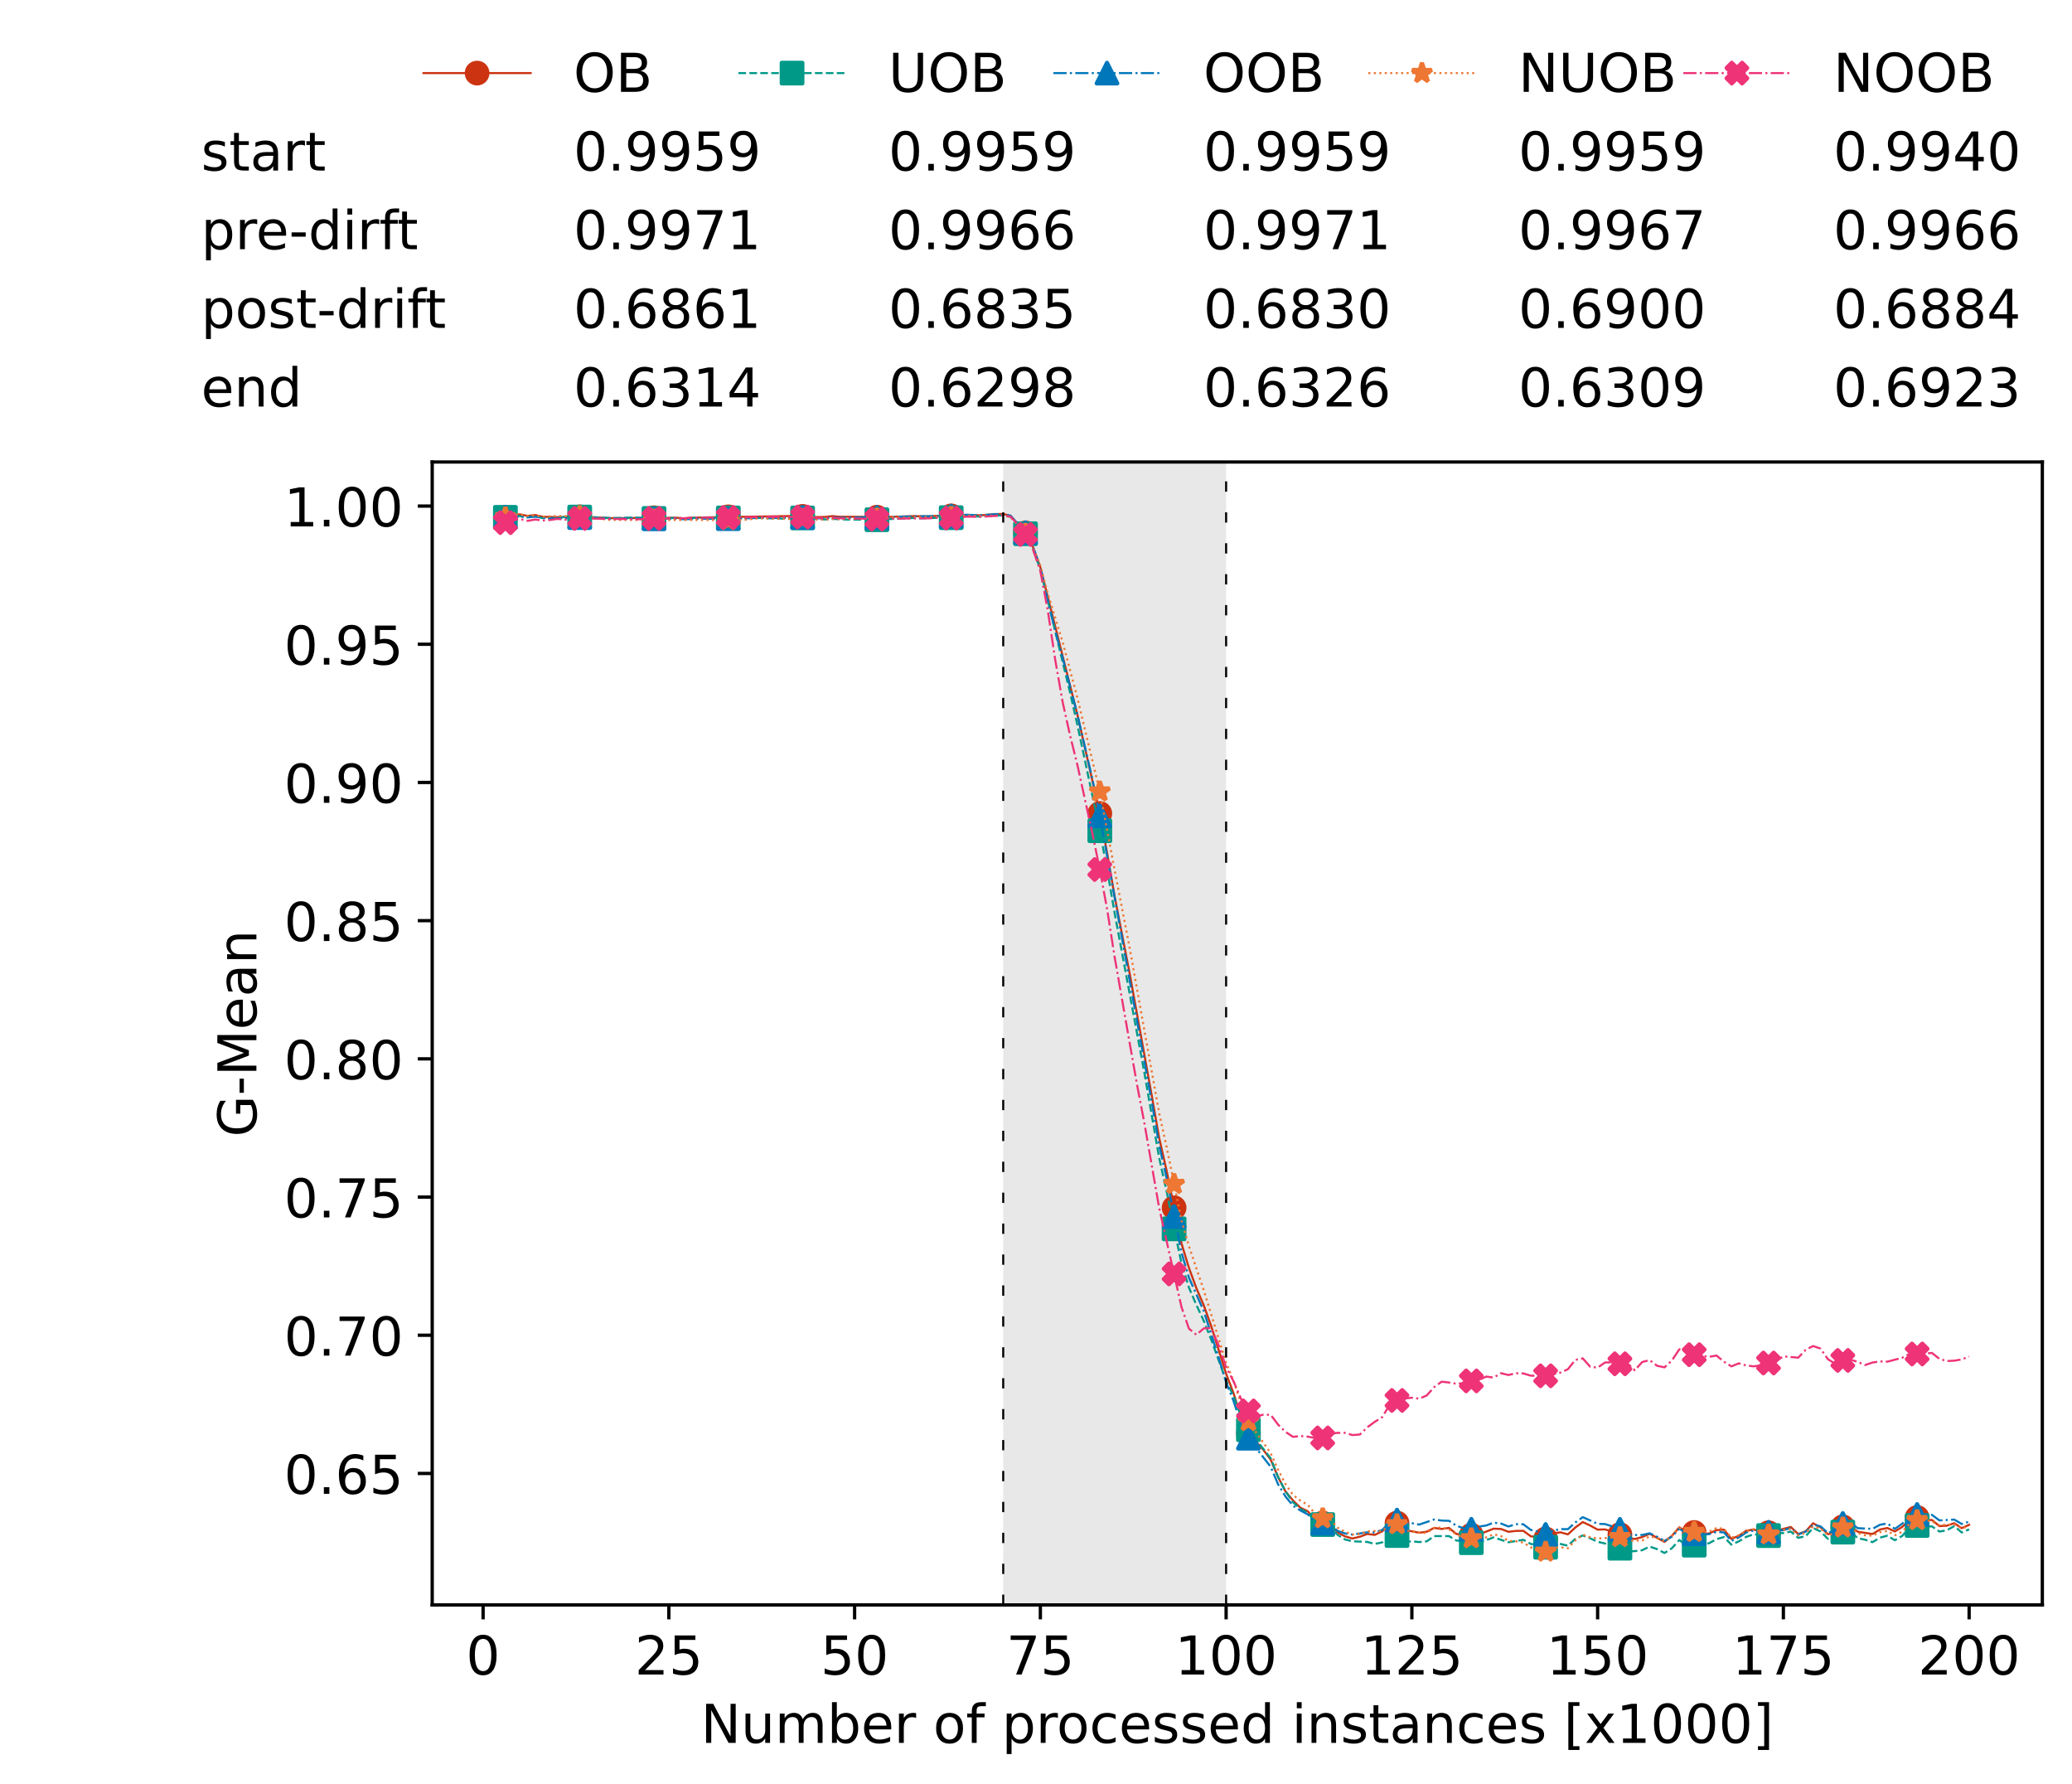 <?xml version="1.0" encoding="utf-8" standalone="no"?>
<!DOCTYPE svg PUBLIC "-//W3C//DTD SVG 1.1//EN"
  "http://www.w3.org/Graphics/SVG/1.1/DTD/svg11.dtd">
<!-- Created with matplotlib (https://matplotlib.org/) -->
<svg height="432.615pt" version="1.1" viewBox="0 0 502.65 432.615" width="502.65pt" xmlns="http://www.w3.org/2000/svg" xmlns:xlink="http://www.w3.org/1999/xlink">
 <defs>
  <style type="text/css">*{stroke-linecap:butt;stroke-linejoin:round;}</style>
 </defs>
 <g id="figure_1">
  <g id="patch_1">
   <path d="M 0 432.615 
L 502.65 432.615 
L 502.65 0 
L 0 0 
z
" style="fill:#ffffff;"/>
  </g>
  <g id="axes_1">
   <g id="patch_2">
    <path d="M 104.85 389.252 
L 495.45 389.252 
L 495.45 112.052 
L 104.85 112.052 
z
" style="fill:#ffffff;"/>
   </g>
   <g id="patch_3">
    <path clip-path="url(#paedcbf2d15)" d="M 297.446 389.252 
L 297.446 112.052 
L 243.372 112.052 
L 243.372 389.252 
z
" style="fill:#d3d3d3;opacity:0.5;"/>
   </g>
   <g id="matplotlib.axis_1">
    <g id="xtick_1">
     <g id="line2d_1">
      <defs>
       <path d="M 0 0 
L 0 3.5 
" id="m151dbefd6f" style="stroke:#000000;stroke-width:0.8;"/>
      </defs>
      <g>
       <use style="stroke:#000000;stroke-width:0.8;" x="117.197" xlink:href="#m151dbefd6f" y="389.252"/>
      </g>
     </g>
     <g id="text_1">
      <!-- 0 -->
      <g transform="translate(113.061 406.13)scale(0.13 -0.13)">
       <defs>
        <path d="M 31.781 66.406 
Q 24.172 66.406 20.328 58.906 
Q 16.5 51.422 16.5 36.375 
Q 16.5 21.391 20.328 13.891 
Q 24.172 6.391 31.781 6.391 
Q 39.453 6.391 43.281 13.891 
Q 47.125 21.391 47.125 36.375 
Q 47.125 51.422 43.281 58.906 
Q 39.453 66.406 31.781 66.406 
z
M 31.781 74.219 
Q 44.047 74.219 50.516 64.516 
Q 56.984 54.828 56.984 36.375 
Q 56.984 17.969 50.516 8.266 
Q 44.047 -1.422 31.781 -1.422 
Q 19.531 -1.422 13.062 8.266 
Q 6.594 17.969 6.594 36.375 
Q 6.594 54.828 13.062 64.516 
Q 19.531 74.219 31.781 74.219 
z
" id="DejaVuSans-48"/>
       </defs>
       <use xlink:href="#DejaVuSans-48"/>
      </g>
     </g>
    </g>
    <g id="xtick_2">
     <g id="line2d_2">
      <g>
       <use style="stroke:#000000;stroke-width:0.8;" x="162.259" xlink:href="#m151dbefd6f" y="389.252"/>
      </g>
     </g>
     <g id="text_2">
      <!-- 25 -->
      <g transform="translate(153.988 406.13)scale(0.13 -0.13)">
       <defs>
        <path d="M 19.188 8.297 
L 53.609 8.297 
L 53.609 0 
L 7.328 0 
L 7.328 8.297 
Q 12.938 14.109 22.625 23.891 
Q 32.328 33.688 34.812 36.531 
Q 39.547 41.844 41.422 45.531 
Q 43.312 49.219 43.312 52.781 
Q 43.312 58.594 39.234 62.25 
Q 35.156 65.922 28.609 65.922 
Q 23.969 65.922 18.812 64.312 
Q 13.672 62.703 7.812 59.422 
L 7.812 69.391 
Q 13.766 71.781 18.938 73 
Q 24.125 74.219 28.422 74.219 
Q 39.75 74.219 46.484 68.547 
Q 53.219 62.891 53.219 53.422 
Q 53.219 48.922 51.531 44.891 
Q 49.859 40.875 45.406 35.406 
Q 44.188 33.984 37.641 27.219 
Q 31.109 20.453 19.188 8.297 
z
" id="DejaVuSans-50"/>
        <path d="M 10.797 72.906 
L 49.516 72.906 
L 49.516 64.594 
L 19.828 64.594 
L 19.828 46.734 
Q 21.969 47.469 24.109 47.828 
Q 26.266 48.188 28.422 48.188 
Q 40.625 48.188 47.75 41.5 
Q 54.891 34.812 54.891 23.391 
Q 54.891 11.625 47.562 5.094 
Q 40.234 -1.422 26.906 -1.422 
Q 22.312 -1.422 17.547 -0.641 
Q 12.797 0.141 7.719 1.703 
L 7.719 11.625 
Q 12.109 9.234 16.797 8.062 
Q 21.484 6.891 26.703 6.891 
Q 35.156 6.891 40.078 11.328 
Q 45.016 15.766 45.016 23.391 
Q 45.016 31 40.078 35.438 
Q 35.156 39.891 26.703 39.891 
Q 22.75 39.891 18.812 39.016 
Q 14.891 38.141 10.797 36.281 
z
" id="DejaVuSans-53"/>
       </defs>
       <use xlink:href="#DejaVuSans-50"/>
       <use x="63.623" xlink:href="#DejaVuSans-53"/>
      </g>
     </g>
    </g>
    <g id="xtick_3">
     <g id="line2d_3">
      <g>
       <use style="stroke:#000000;stroke-width:0.8;" x="207.322" xlink:href="#m151dbefd6f" y="389.252"/>
      </g>
     </g>
     <g id="text_3">
      <!-- 50 -->
      <g transform="translate(199.05 406.13)scale(0.13 -0.13)">
       <use xlink:href="#DejaVuSans-53"/>
       <use x="63.623" xlink:href="#DejaVuSans-48"/>
      </g>
     </g>
    </g>
    <g id="xtick_4">
     <g id="line2d_4">
      <g>
       <use style="stroke:#000000;stroke-width:0.8;" x="252.384" xlink:href="#m151dbefd6f" y="389.252"/>
      </g>
     </g>
     <g id="text_4">
      <!-- 75 -->
      <g transform="translate(244.113 406.13)scale(0.13 -0.13)">
       <defs>
        <path d="M 8.203 72.906 
L 55.078 72.906 
L 55.078 68.703 
L 28.609 0 
L 18.312 0 
L 43.219 64.594 
L 8.203 64.594 
z
" id="DejaVuSans-55"/>
       </defs>
       <use xlink:href="#DejaVuSans-55"/>
       <use x="63.623" xlink:href="#DejaVuSans-53"/>
      </g>
     </g>
    </g>
    <g id="xtick_5">
     <g id="line2d_5">
      <g>
       <use style="stroke:#000000;stroke-width:0.8;" x="297.446" xlink:href="#m151dbefd6f" y="389.252"/>
      </g>
     </g>
     <g id="text_5">
      <!-- 100 -->
      <g transform="translate(285.039 406.13)scale(0.13 -0.13)">
       <defs>
        <path d="M 12.406 8.297 
L 28.516 8.297 
L 28.516 63.922 
L 10.984 60.406 
L 10.984 69.391 
L 28.422 72.906 
L 38.281 72.906 
L 38.281 8.297 
L 54.391 8.297 
L 54.391 0 
L 12.406 0 
z
" id="DejaVuSans-49"/>
       </defs>
       <use xlink:href="#DejaVuSans-49"/>
       <use x="63.623" xlink:href="#DejaVuSans-48"/>
       <use x="127.246" xlink:href="#DejaVuSans-48"/>
      </g>
     </g>
    </g>
    <g id="xtick_6">
     <g id="line2d_6">
      <g>
       <use style="stroke:#000000;stroke-width:0.8;" x="342.509" xlink:href="#m151dbefd6f" y="389.252"/>
      </g>
     </g>
     <g id="text_6">
      <!-- 125 -->
      <g transform="translate(330.102 406.13)scale(0.13 -0.13)">
       <use xlink:href="#DejaVuSans-49"/>
       <use x="63.623" xlink:href="#DejaVuSans-50"/>
       <use x="127.246" xlink:href="#DejaVuSans-53"/>
      </g>
     </g>
    </g>
    <g id="xtick_7">
     <g id="line2d_7">
      <g>
       <use style="stroke:#000000;stroke-width:0.8;" x="387.571" xlink:href="#m151dbefd6f" y="389.252"/>
      </g>
     </g>
     <g id="text_7">
      <!-- 150 -->
      <g transform="translate(375.164 406.13)scale(0.13 -0.13)">
       <use xlink:href="#DejaVuSans-49"/>
       <use x="63.623" xlink:href="#DejaVuSans-53"/>
       <use x="127.246" xlink:href="#DejaVuSans-48"/>
      </g>
     </g>
    </g>
    <g id="xtick_8">
     <g id="line2d_8">
      <g>
       <use style="stroke:#000000;stroke-width:0.8;" x="432.633" xlink:href="#m151dbefd6f" y="389.252"/>
      </g>
     </g>
     <g id="text_8">
      <!-- 175 -->
      <g transform="translate(420.226 406.13)scale(0.13 -0.13)">
       <use xlink:href="#DejaVuSans-49"/>
       <use x="63.623" xlink:href="#DejaVuSans-55"/>
       <use x="127.246" xlink:href="#DejaVuSans-53"/>
      </g>
     </g>
    </g>
    <g id="xtick_9">
     <g id="line2d_9">
      <g>
       <use style="stroke:#000000;stroke-width:0.8;" x="477.695" xlink:href="#m151dbefd6f" y="389.252"/>
      </g>
     </g>
     <g id="text_9">
      <!-- 200 -->
      <g transform="translate(465.289 406.13)scale(0.13 -0.13)">
       <use xlink:href="#DejaVuSans-50"/>
       <use x="63.623" xlink:href="#DejaVuSans-48"/>
       <use x="127.246" xlink:href="#DejaVuSans-48"/>
      </g>
     </g>
    </g>
    <g id="text_10">
     <!-- Number of processed instances [x1000] -->
     <g transform="translate(170.025 422.711)scale(0.13 -0.13)">
      <defs>
       <path d="M 9.812 72.906 
L 23.094 72.906 
L 55.422 11.922 
L 55.422 72.906 
L 64.984 72.906 
L 64.984 0 
L 51.703 0 
L 19.391 60.984 
L 19.391 0 
L 9.812 0 
z
" id="DejaVuSans-78"/>
       <path d="M 8.5 21.578 
L 8.5 54.688 
L 17.484 54.688 
L 17.484 21.922 
Q 17.484 14.156 20.5 10.266 
Q 23.531 6.391 29.594 6.391 
Q 36.859 6.391 41.078 11.031 
Q 45.312 15.672 45.312 23.688 
L 45.312 54.688 
L 54.297 54.688 
L 54.297 0 
L 45.312 0 
L 45.312 8.406 
Q 42.047 3.422 37.719 1 
Q 33.406 -1.422 27.688 -1.422 
Q 18.266 -1.422 13.375 4.438 
Q 8.5 10.297 8.5 21.578 
z
M 31.109 56 
z
" id="DejaVuSans-117"/>
       <path d="M 52 44.188 
Q 55.375 50.25 60.062 53.125 
Q 64.75 56 71.094 56 
Q 79.641 56 84.281 50.016 
Q 88.922 44.047 88.922 33.016 
L 88.922 0 
L 79.891 0 
L 79.891 32.719 
Q 79.891 40.578 77.094 44.375 
Q 74.312 48.188 68.609 48.188 
Q 61.625 48.188 57.562 43.547 
Q 53.516 38.922 53.516 30.906 
L 53.516 0 
L 44.484 0 
L 44.484 32.719 
Q 44.484 40.625 41.703 44.406 
Q 38.922 48.188 33.109 48.188 
Q 26.219 48.188 22.156 43.531 
Q 18.109 38.875 18.109 30.906 
L 18.109 0 
L 9.078 0 
L 9.078 54.688 
L 18.109 54.688 
L 18.109 46.188 
Q 21.188 51.219 25.484 53.609 
Q 29.781 56 35.688 56 
Q 41.656 56 45.828 52.969 
Q 50 49.953 52 44.188 
z
" id="DejaVuSans-109"/>
       <path d="M 48.688 27.297 
Q 48.688 37.203 44.609 42.844 
Q 40.531 48.484 33.406 48.484 
Q 26.266 48.484 22.188 42.844 
Q 18.109 37.203 18.109 27.297 
Q 18.109 17.391 22.188 11.75 
Q 26.266 6.109 33.406 6.109 
Q 40.531 6.109 44.609 11.75 
Q 48.688 17.391 48.688 27.297 
z
M 18.109 46.391 
Q 20.953 51.266 25.266 53.625 
Q 29.594 56 35.594 56 
Q 45.562 56 51.781 48.094 
Q 58.016 40.188 58.016 27.297 
Q 58.016 14.406 51.781 6.484 
Q 45.562 -1.422 35.594 -1.422 
Q 29.594 -1.422 25.266 0.953 
Q 20.953 3.328 18.109 8.203 
L 18.109 0 
L 9.078 0 
L 9.078 75.984 
L 18.109 75.984 
z
" id="DejaVuSans-98"/>
       <path d="M 56.203 29.594 
L 56.203 25.203 
L 14.891 25.203 
Q 15.484 15.922 20.484 11.062 
Q 25.484 6.203 34.422 6.203 
Q 39.594 6.203 44.453 7.469 
Q 49.312 8.734 54.109 11.281 
L 54.109 2.781 
Q 49.266 0.734 44.188 -0.344 
Q 39.109 -1.422 33.891 -1.422 
Q 20.797 -1.422 13.156 6.188 
Q 5.516 13.812 5.516 26.812 
Q 5.516 40.234 12.766 48.109 
Q 20.016 56 32.328 56 
Q 43.359 56 49.781 48.891 
Q 56.203 41.797 56.203 29.594 
z
M 47.219 32.234 
Q 47.125 39.594 43.094 43.984 
Q 39.062 48.391 32.422 48.391 
Q 24.906 48.391 20.391 44.141 
Q 15.875 39.891 15.188 32.172 
z
" id="DejaVuSans-101"/>
       <path d="M 41.109 46.297 
Q 39.594 47.172 37.812 47.578 
Q 36.031 48 33.891 48 
Q 26.266 48 22.188 43.047 
Q 18.109 38.094 18.109 28.812 
L 18.109 0 
L 9.078 0 
L 9.078 54.688 
L 18.109 54.688 
L 18.109 46.188 
Q 20.953 51.172 25.484 53.578 
Q 30.031 56 36.531 56 
Q 37.453 56 38.578 55.875 
Q 39.703 55.766 41.062 55.516 
z
" id="DejaVuSans-114"/>
       <path id="DejaVuSans-32"/>
       <path d="M 30.609 48.391 
Q 23.391 48.391 19.188 42.75 
Q 14.984 37.109 14.984 27.297 
Q 14.984 17.484 19.156 11.844 
Q 23.344 6.203 30.609 6.203 
Q 37.797 6.203 41.984 11.859 
Q 46.188 17.531 46.188 27.297 
Q 46.188 37.016 41.984 42.703 
Q 37.797 48.391 30.609 48.391 
z
M 30.609 56 
Q 42.328 56 49.016 48.375 
Q 55.719 40.766 55.719 27.297 
Q 55.719 13.875 49.016 6.219 
Q 42.328 -1.422 30.609 -1.422 
Q 18.844 -1.422 12.172 6.219 
Q 5.516 13.875 5.516 27.297 
Q 5.516 40.766 12.172 48.375 
Q 18.844 56 30.609 56 
z
" id="DejaVuSans-111"/>
       <path d="M 37.109 75.984 
L 37.109 68.5 
L 28.516 68.5 
Q 23.688 68.5 21.797 66.547 
Q 19.922 64.594 19.922 59.516 
L 19.922 54.688 
L 34.719 54.688 
L 34.719 47.703 
L 19.922 47.703 
L 19.922 0 
L 10.891 0 
L 10.891 47.703 
L 2.297 47.703 
L 2.297 54.688 
L 10.891 54.688 
L 10.891 58.5 
Q 10.891 67.625 15.141 71.797 
Q 19.391 75.984 28.609 75.984 
z
" id="DejaVuSans-102"/>
       <path d="M 18.109 8.203 
L 18.109 -20.797 
L 9.078 -20.797 
L 9.078 54.688 
L 18.109 54.688 
L 18.109 46.391 
Q 20.953 51.266 25.266 53.625 
Q 29.594 56 35.594 56 
Q 45.562 56 51.781 48.094 
Q 58.016 40.188 58.016 27.297 
Q 58.016 14.406 51.781 6.484 
Q 45.562 -1.422 35.594 -1.422 
Q 29.594 -1.422 25.266 0.953 
Q 20.953 3.328 18.109 8.203 
z
M 48.688 27.297 
Q 48.688 37.203 44.609 42.844 
Q 40.531 48.484 33.406 48.484 
Q 26.266 48.484 22.188 42.844 
Q 18.109 37.203 18.109 27.297 
Q 18.109 17.391 22.188 11.75 
Q 26.266 6.109 33.406 6.109 
Q 40.531 6.109 44.609 11.75 
Q 48.688 17.391 48.688 27.297 
z
" id="DejaVuSans-112"/>
       <path d="M 48.781 52.594 
L 48.781 44.188 
Q 44.969 46.297 41.141 47.344 
Q 37.312 48.391 33.406 48.391 
Q 24.656 48.391 19.812 42.844 
Q 14.984 37.312 14.984 27.297 
Q 14.984 17.281 19.812 11.734 
Q 24.656 6.203 33.406 6.203 
Q 37.312 6.203 41.141 7.25 
Q 44.969 8.297 48.781 10.406 
L 48.781 2.094 
Q 45.016 0.344 40.984 -0.531 
Q 36.969 -1.422 32.422 -1.422 
Q 20.062 -1.422 12.781 6.344 
Q 5.516 14.109 5.516 27.297 
Q 5.516 40.672 12.859 48.328 
Q 20.219 56 33.016 56 
Q 37.156 56 41.109 55.141 
Q 45.062 54.297 48.781 52.594 
z
" id="DejaVuSans-99"/>
       <path d="M 44.281 53.078 
L 44.281 44.578 
Q 40.484 46.531 36.375 47.5 
Q 32.281 48.484 27.875 48.484 
Q 21.188 48.484 17.844 46.438 
Q 14.5 44.391 14.5 40.281 
Q 14.5 37.156 16.891 35.375 
Q 19.281 33.594 26.516 31.984 
L 29.594 31.297 
Q 39.156 29.25 43.188 25.516 
Q 47.219 21.781 47.219 15.094 
Q 47.219 7.469 41.188 3.016 
Q 35.156 -1.422 24.609 -1.422 
Q 20.219 -1.422 15.453 -0.562 
Q 10.688 0.297 5.422 2 
L 5.422 11.281 
Q 10.406 8.688 15.234 7.391 
Q 20.062 6.109 24.812 6.109 
Q 31.156 6.109 34.562 8.281 
Q 37.984 10.453 37.984 14.406 
Q 37.984 18.062 35.516 20.016 
Q 33.062 21.969 24.703 23.781 
L 21.578 24.516 
Q 13.234 26.266 9.516 29.906 
Q 5.812 33.547 5.812 39.891 
Q 5.812 47.609 11.281 51.797 
Q 16.75 56 26.812 56 
Q 31.781 56 36.172 55.266 
Q 40.578 54.547 44.281 53.078 
z
" id="DejaVuSans-115"/>
       <path d="M 45.406 46.391 
L 45.406 75.984 
L 54.391 75.984 
L 54.391 0 
L 45.406 0 
L 45.406 8.203 
Q 42.578 3.328 38.25 0.953 
Q 33.938 -1.422 27.875 -1.422 
Q 17.969 -1.422 11.734 6.484 
Q 5.516 14.406 5.516 27.297 
Q 5.516 40.188 11.734 48.094 
Q 17.969 56 27.875 56 
Q 33.938 56 38.25 53.625 
Q 42.578 51.266 45.406 46.391 
z
M 14.797 27.297 
Q 14.797 17.391 18.875 11.75 
Q 22.953 6.109 30.078 6.109 
Q 37.203 6.109 41.297 11.75 
Q 45.406 17.391 45.406 27.297 
Q 45.406 37.203 41.297 42.844 
Q 37.203 48.484 30.078 48.484 
Q 22.953 48.484 18.875 42.844 
Q 14.797 37.203 14.797 27.297 
z
" id="DejaVuSans-100"/>
       <path d="M 9.422 54.688 
L 18.406 54.688 
L 18.406 0 
L 9.422 0 
z
M 9.422 75.984 
L 18.406 75.984 
L 18.406 64.594 
L 9.422 64.594 
z
" id="DejaVuSans-105"/>
       <path d="M 54.891 33.016 
L 54.891 0 
L 45.906 0 
L 45.906 32.719 
Q 45.906 40.484 42.875 44.328 
Q 39.844 48.188 33.797 48.188 
Q 26.516 48.188 22.312 43.547 
Q 18.109 38.922 18.109 30.906 
L 18.109 0 
L 9.078 0 
L 9.078 54.688 
L 18.109 54.688 
L 18.109 46.188 
Q 21.344 51.125 25.703 53.562 
Q 30.078 56 35.797 56 
Q 45.219 56 50.047 50.172 
Q 54.891 44.344 54.891 33.016 
z
" id="DejaVuSans-110"/>
       <path d="M 18.312 70.219 
L 18.312 54.688 
L 36.812 54.688 
L 36.812 47.703 
L 18.312 47.703 
L 18.312 18.016 
Q 18.312 11.328 20.141 9.422 
Q 21.969 7.516 27.594 7.516 
L 36.812 7.516 
L 36.812 0 
L 27.594 0 
Q 17.188 0 13.234 3.875 
Q 9.281 7.766 9.281 18.016 
L 9.281 47.703 
L 2.688 47.703 
L 2.688 54.688 
L 9.281 54.688 
L 9.281 70.219 
z
" id="DejaVuSans-116"/>
       <path d="M 34.281 27.484 
Q 23.391 27.484 19.188 25 
Q 14.984 22.516 14.984 16.5 
Q 14.984 11.719 18.141 8.906 
Q 21.297 6.109 26.703 6.109 
Q 34.188 6.109 38.703 11.406 
Q 43.219 16.703 43.219 25.484 
L 43.219 27.484 
z
M 52.203 31.203 
L 52.203 0 
L 43.219 0 
L 43.219 8.297 
Q 40.141 3.328 35.547 0.953 
Q 30.953 -1.422 24.312 -1.422 
Q 15.922 -1.422 10.953 3.297 
Q 6 8.016 6 15.922 
Q 6 25.141 12.172 29.828 
Q 18.359 34.516 30.609 34.516 
L 43.219 34.516 
L 43.219 35.406 
Q 43.219 41.609 39.141 45 
Q 35.062 48.391 27.688 48.391 
Q 23 48.391 18.547 47.266 
Q 14.109 46.141 10.016 43.891 
L 10.016 52.203 
Q 14.938 54.109 19.578 55.047 
Q 24.219 56 28.609 56 
Q 40.484 56 46.344 49.844 
Q 52.203 43.703 52.203 31.203 
z
" id="DejaVuSans-97"/>
       <path d="M 8.594 75.984 
L 29.297 75.984 
L 29.297 69 
L 17.578 69 
L 17.578 -6.203 
L 29.297 -6.203 
L 29.297 -13.188 
L 8.594 -13.188 
z
" id="DejaVuSans-91"/>
       <path d="M 54.891 54.688 
L 35.109 28.078 
L 55.906 0 
L 45.312 0 
L 29.391 21.484 
L 13.484 0 
L 2.875 0 
L 24.125 28.609 
L 4.688 54.688 
L 15.281 54.688 
L 29.781 35.203 
L 44.281 54.688 
z
" id="DejaVuSans-120"/>
       <path d="M 30.422 75.984 
L 30.422 -13.188 
L 9.719 -13.188 
L 9.719 -6.203 
L 21.391 -6.203 
L 21.391 69 
L 9.719 69 
L 9.719 75.984 
z
" id="DejaVuSans-93"/>
      </defs>
      <use xlink:href="#DejaVuSans-78"/>
      <use x="74.805" xlink:href="#DejaVuSans-117"/>
      <use x="138.184" xlink:href="#DejaVuSans-109"/>
      <use x="235.596" xlink:href="#DejaVuSans-98"/>
      <use x="299.072" xlink:href="#DejaVuSans-101"/>
      <use x="360.596" xlink:href="#DejaVuSans-114"/>
      <use x="401.709" xlink:href="#DejaVuSans-32"/>
      <use x="433.496" xlink:href="#DejaVuSans-111"/>
      <use x="494.678" xlink:href="#DejaVuSans-102"/>
      <use x="529.883" xlink:href="#DejaVuSans-32"/>
      <use x="561.67" xlink:href="#DejaVuSans-112"/>
      <use x="625.146" xlink:href="#DejaVuSans-114"/>
      <use x="664.01" xlink:href="#DejaVuSans-111"/>
      <use x="725.191" xlink:href="#DejaVuSans-99"/>
      <use x="780.172" xlink:href="#DejaVuSans-101"/>
      <use x="841.695" xlink:href="#DejaVuSans-115"/>
      <use x="893.795" xlink:href="#DejaVuSans-115"/>
      <use x="945.895" xlink:href="#DejaVuSans-101"/>
      <use x="1007.418" xlink:href="#DejaVuSans-100"/>
      <use x="1070.895" xlink:href="#DejaVuSans-32"/>
      <use x="1102.682" xlink:href="#DejaVuSans-105"/>
      <use x="1130.465" xlink:href="#DejaVuSans-110"/>
      <use x="1193.844" xlink:href="#DejaVuSans-115"/>
      <use x="1245.943" xlink:href="#DejaVuSans-116"/>
      <use x="1285.152" xlink:href="#DejaVuSans-97"/>
      <use x="1346.432" xlink:href="#DejaVuSans-110"/>
      <use x="1409.811" xlink:href="#DejaVuSans-99"/>
      <use x="1464.791" xlink:href="#DejaVuSans-101"/>
      <use x="1526.314" xlink:href="#DejaVuSans-115"/>
      <use x="1578.414" xlink:href="#DejaVuSans-32"/>
      <use x="1610.201" xlink:href="#DejaVuSans-91"/>
      <use x="1649.215" xlink:href="#DejaVuSans-120"/>
      <use x="1708.395" xlink:href="#DejaVuSans-49"/>
      <use x="1772.018" xlink:href="#DejaVuSans-48"/>
      <use x="1835.641" xlink:href="#DejaVuSans-48"/>
      <use x="1899.264" xlink:href="#DejaVuSans-48"/>
      <use x="1962.887" xlink:href="#DejaVuSans-93"/>
     </g>
    </g>
   </g>
   <g id="matplotlib.axis_2">
    <g id="ytick_1">
     <g id="line2d_10">
      <defs>
       <path d="M 0 0 
L -3.5 0 
" id="m64b6d900b4" style="stroke:#000000;stroke-width:0.8;"/>
      </defs>
      <g>
       <use style="stroke:#000000;stroke-width:0.8;" x="104.85" xlink:href="#m64b6d900b4" y="357.363"/>
      </g>
     </g>
     <g id="text_11">
      <!-- 0.65 -->
      <g transform="translate(68.905 362.302)scale(0.13 -0.13)">
       <defs>
        <path d="M 10.688 12.406 
L 21 12.406 
L 21 0 
L 10.688 0 
z
" id="DejaVuSans-46"/>
        <path d="M 33.016 40.375 
Q 26.375 40.375 22.484 35.828 
Q 18.609 31.297 18.609 23.391 
Q 18.609 15.531 22.484 10.953 
Q 26.375 6.391 33.016 6.391 
Q 39.656 6.391 43.531 10.953 
Q 47.406 15.531 47.406 23.391 
Q 47.406 31.297 43.531 35.828 
Q 39.656 40.375 33.016 40.375 
z
M 52.594 71.297 
L 52.594 62.312 
Q 48.875 64.062 45.094 64.984 
Q 41.312 65.922 37.594 65.922 
Q 27.828 65.922 22.672 59.328 
Q 17.531 52.734 16.797 39.406 
Q 19.672 43.656 24.016 45.922 
Q 28.375 48.188 33.594 48.188 
Q 44.578 48.188 50.953 41.516 
Q 57.328 34.859 57.328 23.391 
Q 57.328 12.156 50.688 5.359 
Q 44.047 -1.422 33.016 -1.422 
Q 20.359 -1.422 13.672 8.266 
Q 6.984 17.969 6.984 36.375 
Q 6.984 53.656 15.188 63.938 
Q 23.391 74.219 37.203 74.219 
Q 40.922 74.219 44.703 73.484 
Q 48.484 72.75 52.594 71.297 
z
" id="DejaVuSans-54"/>
       </defs>
       <use xlink:href="#DejaVuSans-48"/>
       <use x="63.623" xlink:href="#DejaVuSans-46"/>
       <use x="95.41" xlink:href="#DejaVuSans-54"/>
       <use x="159.033" xlink:href="#DejaVuSans-53"/>
      </g>
     </g>
    </g>
    <g id="ytick_2">
     <g id="line2d_11">
      <g>
       <use style="stroke:#000000;stroke-width:0.8;" x="104.85" xlink:href="#m64b6d900b4" y="323.845"/>
      </g>
     </g>
     <g id="text_12">
      <!-- 0.70 -->
      <g transform="translate(68.905 328.784)scale(0.13 -0.13)">
       <use xlink:href="#DejaVuSans-48"/>
       <use x="63.623" xlink:href="#DejaVuSans-46"/>
       <use x="95.41" xlink:href="#DejaVuSans-55"/>
       <use x="159.033" xlink:href="#DejaVuSans-48"/>
      </g>
     </g>
    </g>
    <g id="ytick_3">
     <g id="line2d_12">
      <g>
       <use style="stroke:#000000;stroke-width:0.8;" x="104.85" xlink:href="#m64b6d900b4" y="290.327"/>
      </g>
     </g>
     <g id="text_13">
      <!-- 0.75 -->
      <g transform="translate(68.905 295.266)scale(0.13 -0.13)">
       <use xlink:href="#DejaVuSans-48"/>
       <use x="63.623" xlink:href="#DejaVuSans-46"/>
       <use x="95.41" xlink:href="#DejaVuSans-55"/>
       <use x="159.033" xlink:href="#DejaVuSans-53"/>
      </g>
     </g>
    </g>
    <g id="ytick_4">
     <g id="line2d_13">
      <g>
       <use style="stroke:#000000;stroke-width:0.8;" x="104.85" xlink:href="#m64b6d900b4" y="256.809"/>
      </g>
     </g>
     <g id="text_14">
      <!-- 0.80 -->
      <g transform="translate(68.905 261.748)scale(0.13 -0.13)">
       <defs>
        <path d="M 31.781 34.625 
Q 24.75 34.625 20.719 30.859 
Q 16.703 27.094 16.703 20.516 
Q 16.703 13.922 20.719 10.156 
Q 24.75 6.391 31.781 6.391 
Q 38.812 6.391 42.859 10.172 
Q 46.922 13.969 46.922 20.516 
Q 46.922 27.094 42.891 30.859 
Q 38.875 34.625 31.781 34.625 
z
M 21.922 38.812 
Q 15.578 40.375 12.031 44.719 
Q 8.5 49.078 8.5 55.328 
Q 8.5 64.062 14.719 69.141 
Q 20.953 74.219 31.781 74.219 
Q 42.672 74.219 48.875 69.141 
Q 55.078 64.062 55.078 55.328 
Q 55.078 49.078 51.531 44.719 
Q 48 40.375 41.703 38.812 
Q 48.828 37.156 52.797 32.312 
Q 56.781 27.484 56.781 20.516 
Q 56.781 9.906 50.312 4.234 
Q 43.844 -1.422 31.781 -1.422 
Q 19.734 -1.422 13.25 4.234 
Q 6.781 9.906 6.781 20.516 
Q 6.781 27.484 10.781 32.312 
Q 14.797 37.156 21.922 38.812 
z
M 18.312 54.391 
Q 18.312 48.734 21.844 45.562 
Q 25.391 42.391 31.781 42.391 
Q 38.141 42.391 41.719 45.562 
Q 45.312 48.734 45.312 54.391 
Q 45.312 60.062 41.719 63.234 
Q 38.141 66.406 31.781 66.406 
Q 25.391 66.406 21.844 63.234 
Q 18.312 60.062 18.312 54.391 
z
" id="DejaVuSans-56"/>
       </defs>
       <use xlink:href="#DejaVuSans-48"/>
       <use x="63.623" xlink:href="#DejaVuSans-46"/>
       <use x="95.41" xlink:href="#DejaVuSans-56"/>
       <use x="159.033" xlink:href="#DejaVuSans-48"/>
      </g>
     </g>
    </g>
    <g id="ytick_5">
     <g id="line2d_14">
      <g>
       <use style="stroke:#000000;stroke-width:0.8;" x="104.85" xlink:href="#m64b6d900b4" y="223.29"/>
      </g>
     </g>
     <g id="text_15">
      <!-- 0.85 -->
      <g transform="translate(68.905 228.229)scale(0.13 -0.13)">
       <use xlink:href="#DejaVuSans-48"/>
       <use x="63.623" xlink:href="#DejaVuSans-46"/>
       <use x="95.41" xlink:href="#DejaVuSans-56"/>
       <use x="159.033" xlink:href="#DejaVuSans-53"/>
      </g>
     </g>
    </g>
    <g id="ytick_6">
     <g id="line2d_15">
      <g>
       <use style="stroke:#000000;stroke-width:0.8;" x="104.85" xlink:href="#m64b6d900b4" y="189.772"/>
      </g>
     </g>
     <g id="text_16">
      <!-- 0.90 -->
      <g transform="translate(68.905 194.711)scale(0.13 -0.13)">
       <defs>
        <path d="M 10.984 1.516 
L 10.984 10.5 
Q 14.703 8.734 18.5 7.812 
Q 22.312 6.891 25.984 6.891 
Q 35.75 6.891 40.891 13.453 
Q 46.047 20.016 46.781 33.406 
Q 43.953 29.203 39.594 26.953 
Q 35.25 24.703 29.984 24.703 
Q 19.047 24.703 12.672 31.312 
Q 6.297 37.938 6.297 49.422 
Q 6.297 60.641 12.938 67.422 
Q 19.578 74.219 30.609 74.219 
Q 43.266 74.219 49.922 64.516 
Q 56.594 54.828 56.594 36.375 
Q 56.594 19.141 48.406 8.859 
Q 40.234 -1.422 26.422 -1.422 
Q 22.703 -1.422 18.891 -0.688 
Q 15.094 0.047 10.984 1.516 
z
M 30.609 32.422 
Q 37.25 32.422 41.125 36.953 
Q 45.016 41.5 45.016 49.422 
Q 45.016 57.281 41.125 61.844 
Q 37.25 66.406 30.609 66.406 
Q 23.969 66.406 20.094 61.844 
Q 16.219 57.281 16.219 49.422 
Q 16.219 41.5 20.094 36.953 
Q 23.969 32.422 30.609 32.422 
z
" id="DejaVuSans-57"/>
       </defs>
       <use xlink:href="#DejaVuSans-48"/>
       <use x="63.623" xlink:href="#DejaVuSans-46"/>
       <use x="95.41" xlink:href="#DejaVuSans-57"/>
       <use x="159.033" xlink:href="#DejaVuSans-48"/>
      </g>
     </g>
    </g>
    <g id="ytick_7">
     <g id="line2d_16">
      <g>
       <use style="stroke:#000000;stroke-width:0.8;" x="104.85" xlink:href="#m64b6d900b4" y="156.254"/>
      </g>
     </g>
     <g id="text_17">
      <!-- 0.95 -->
      <g transform="translate(68.905 161.193)scale(0.13 -0.13)">
       <use xlink:href="#DejaVuSans-48"/>
       <use x="63.623" xlink:href="#DejaVuSans-46"/>
       <use x="95.41" xlink:href="#DejaVuSans-57"/>
       <use x="159.033" xlink:href="#DejaVuSans-53"/>
      </g>
     </g>
    </g>
    <g id="ytick_8">
     <g id="line2d_17">
      <g>
       <use style="stroke:#000000;stroke-width:0.8;" x="104.85" xlink:href="#m64b6d900b4" y="122.736"/>
      </g>
     </g>
     <g id="text_18">
      <!-- 1.00 -->
      <g transform="translate(68.905 127.675)scale(0.13 -0.13)">
       <use xlink:href="#DejaVuSans-49"/>
       <use x="63.623" xlink:href="#DejaVuSans-46"/>
       <use x="95.41" xlink:href="#DejaVuSans-48"/>
       <use x="159.033" xlink:href="#DejaVuSans-48"/>
      </g>
     </g>
    </g>
    <g id="text_19">
     <!-- G-Mean -->
     <g transform="translate(62.201 275.744)rotate(-90)scale(0.13 -0.13)">
      <defs>
       <path d="M 59.516 10.406 
L 59.516 29.984 
L 43.406 29.984 
L 43.406 38.094 
L 69.281 38.094 
L 69.281 6.781 
Q 63.578 2.734 56.688 0.656 
Q 49.812 -1.422 42 -1.422 
Q 24.906 -1.422 15.25 8.562 
Q 5.609 18.562 5.609 36.375 
Q 5.609 54.25 15.25 64.234 
Q 24.906 74.219 42 74.219 
Q 49.125 74.219 55.547 72.453 
Q 61.969 70.703 67.391 67.281 
L 67.391 56.781 
Q 61.922 61.422 55.766 63.766 
Q 49.609 66.109 42.828 66.109 
Q 29.438 66.109 22.719 58.641 
Q 16.016 51.172 16.016 36.375 
Q 16.016 21.625 22.719 14.156 
Q 29.438 6.688 42.828 6.688 
Q 48.047 6.688 52.141 7.594 
Q 56.25 8.5 59.516 10.406 
z
" id="DejaVuSans-71"/>
       <path d="M 4.891 31.391 
L 31.203 31.391 
L 31.203 23.391 
L 4.891 23.391 
z
" id="DejaVuSans-45"/>
       <path d="M 9.812 72.906 
L 24.516 72.906 
L 43.109 23.297 
L 61.812 72.906 
L 76.516 72.906 
L 76.516 0 
L 66.891 0 
L 66.891 64.016 
L 48.094 14.016 
L 38.188 14.016 
L 19.391 64.016 
L 19.391 0 
L 9.812 0 
z
" id="DejaVuSans-77"/>
      </defs>
      <use xlink:href="#DejaVuSans-71"/>
      <use x="77.49" xlink:href="#DejaVuSans-45"/>
      <use x="113.574" xlink:href="#DejaVuSans-77"/>
      <use x="199.854" xlink:href="#DejaVuSans-101"/>
      <use x="261.377" xlink:href="#DejaVuSans-97"/>
      <use x="322.656" xlink:href="#DejaVuSans-110"/>
     </g>
    </g>
   </g>
   <g id="line2d_18"/>
   <g id="line2d_19"/>
   <g id="line2d_20"/>
   <g id="line2d_21"/>
   <g id="line2d_22"/>
   <g id="line2d_23">
    <path clip-path="url(#paedcbf2d15)" d="M 122.605 125.472 
L 124.407 124.775 
L 126.21 124.768 
L 128.012 125.126 
L 129.815 124.907 
L 131.617 125.319 
L 135.222 125.427 
L 138.827 125.349 
L 144.234 125.456 
L 147.839 125.674 
L 164.062 125.572 
L 165.864 125.744 
L 167.667 125.579 
L 171.272 125.479 
L 192.902 125.142 
L 198.309 125.407 
L 200.112 125.375 
L 201.914 125.172 
L 203.717 125.337 
L 207.322 125.337 
L 214.532 125.408 
L 221.742 125.178 
L 225.347 125.281 
L 227.149 125.115 
L 230.754 125.118 
L 234.359 124.882 
L 237.964 124.984 
L 241.569 124.685 
L 243.372 124.652 
L 245.174 125.111 
L 248.779 129.247 
L 250.581 132.667 
L 252.384 137.608 
L 261.396 173.455 
L 266.804 197.301 
L 268.606 207.04 
L 270.409 217.425 
L 274.014 235.932 
L 279.421 265.807 
L 281.224 276.076 
L 283.026 284.02 
L 286.631 301.61 
L 288.434 307.524 
L 290.236 312.444 
L 292.039 316.626 
L 293.841 321.674 
L 297.446 333.173 
L 299.249 337.893 
L 301.051 343.651 
L 302.854 347.56 
L 306.459 351.619 
L 308.261 354.02 
L 310.064 358.253 
L 311.866 361.743 
L 313.669 363.919 
L 315.471 365.683 
L 317.274 366.538 
L 319.076 368.811 
L 320.879 369.391 
L 322.681 369.569 
L 324.484 371.664 
L 326.286 372.62 
L 328.089 373.139 
L 329.891 372.703 
L 331.694 372.045 
L 333.496 372.26 
L 335.299 371.419 
L 337.101 369.508 
L 338.904 369.402 
L 340.706 371.147 
L 342.509 371.39 
L 344.311 371.745 
L 346.114 371.488 
L 347.916 370.57 
L 349.719 370.824 
L 351.521 370.578 
L 353.324 372.042 
L 356.928 372.338 
L 358.731 372.176 
L 362.336 370.76 
L 364.138 370.829 
L 365.941 371.517 
L 367.743 371.297 
L 369.546 371.272 
L 371.348 372.601 
L 373.151 372.824 
L 374.953 373.249 
L 376.756 371.914 
L 378.558 371.64 
L 380.361 372.136 
L 382.163 370.474 
L 383.966 369.152 
L 385.768 369.995 
L 387.571 370.989 
L 389.373 370.932 
L 391.176 371.489 
L 394.781 372.955 
L 396.583 373.256 
L 398.386 372.794 
L 400.188 371.984 
L 403.793 373.964 
L 405.596 372.481 
L 407.398 370.42 
L 409.201 371.713 
L 411.003 371.685 
L 412.806 372.064 
L 414.608 371.914 
L 416.411 371.111 
L 418.213 370.991 
L 420.016 373.217 
L 421.818 372.505 
L 423.621 371.252 
L 425.423 370.971 
L 427.226 371.456 
L 429.028 371.742 
L 434.436 370.34 
L 436.238 372.066 
L 438.041 371.39 
L 439.843 369.449 
L 441.646 370.418 
L 443.448 372.089 
L 445.251 371.669 
L 447.053 370.304 
L 448.856 370.115 
L 450.658 371.498 
L 454.263 372.05 
L 456.066 370.955 
L 457.868 370.593 
L 459.671 371.434 
L 461.473 370.333 
L 463.276 368.519 
L 465.078 368.048 
L 466.881 368.662 
L 468.683 368.648 
L 470.485 370.135 
L 472.288 370.031 
L 474.09 369.422 
L 475.893 370.636 
L 477.695 369.816 
L 477.695 369.816 
" style="fill:none;stroke:#cc3311;stroke-linecap:square;stroke-width:0.5;"/>
    <defs>
     <path d="M 0 2.5 
C 0.663 2.5 1.299 2.237 1.768 1.768 
C 2.237 1.299 2.5 0.663 2.5 0 
C 2.5 -0.663 2.237 -1.299 1.768 -1.768 
C 1.299 -2.237 0.663 -2.5 0 -2.5 
C -0.663 -2.5 -1.299 -2.237 -1.768 -1.768 
C -2.237 -1.299 -2.5 -0.663 -2.5 0 
C -2.5 0.663 -2.237 1.299 -1.768 1.768 
C -1.299 2.237 -0.663 2.5 0 2.5 
z
" id="mce275a502e" style="stroke:#cc3311;"/>
    </defs>
    <g clip-path="url(#paedcbf2d15)">
     <use style="fill:#cc3311;stroke:#cc3311;" x="122.605" xlink:href="#mce275a502e" y="125.472"/>
     <use style="fill:#cc3311;stroke:#cc3311;" x="140.629" xlink:href="#mce275a502e" y="125.35"/>
     <use style="fill:#cc3311;stroke:#cc3311;" x="158.654" xlink:href="#mce275a502e" y="125.578"/>
     <use style="fill:#cc3311;stroke:#cc3311;" x="176.679" xlink:href="#mce275a502e" y="125.35"/>
     <use style="fill:#cc3311;stroke:#cc3311;" x="194.704" xlink:href="#mce275a502e" y="125.241"/>
     <use style="fill:#cc3311;stroke:#cc3311;" x="212.729" xlink:href="#mce275a502e" y="125.439"/>
     <use style="fill:#cc3311;stroke:#cc3311;" x="230.754" xlink:href="#mce275a502e" y="125.118"/>
     <use style="fill:#cc3311;stroke:#cc3311;" x="248.779" xlink:href="#mce275a502e" y="129.247"/>
     <use style="fill:#cc3311;stroke:#cc3311;" x="266.804" xlink:href="#mce275a502e" y="197.301"/>
     <use style="fill:#cc3311;stroke:#cc3311;" x="284.829" xlink:href="#mce275a502e" y="292.924"/>
     <use style="fill:#cc3311;stroke:#cc3311;" x="302.854" xlink:href="#mce275a502e" y="347.56"/>
     <use style="fill:#cc3311;stroke:#cc3311;" x="320.879" xlink:href="#mce275a502e" y="369.391"/>
     <use style="fill:#cc3311;stroke:#cc3311;" x="338.904" xlink:href="#mce275a502e" y="369.402"/>
     <use style="fill:#cc3311;stroke:#cc3311;" x="356.928" xlink:href="#mce275a502e" y="372.338"/>
     <use style="fill:#cc3311;stroke:#cc3311;" x="374.953" xlink:href="#mce275a502e" y="373.249"/>
     <use style="fill:#cc3311;stroke:#cc3311;" x="392.978" xlink:href="#mce275a502e" y="372.193"/>
     <use style="fill:#cc3311;stroke:#cc3311;" x="411.003" xlink:href="#mce275a502e" y="371.685"/>
     <use style="fill:#cc3311;stroke:#cc3311;" x="429.028" xlink:href="#mce275a502e" y="371.742"/>
     <use style="fill:#cc3311;stroke:#cc3311;" x="447.053" xlink:href="#mce275a502e" y="370.304"/>
     <use style="fill:#cc3311;stroke:#cc3311;" x="465.078" xlink:href="#mce275a502e" y="368.048"/>
    </g>
   </g>
   <g id="line2d_24"/>
   <g id="line2d_25"/>
   <g id="line2d_26"/>
   <g id="line2d_27"/>
   <g id="line2d_28">
    <path clip-path="url(#paedcbf2d15)" d="M 122.605 125.472 
L 124.407 124.775 
L 126.21 125.215 
L 128.012 125.462 
L 129.815 125.175 
L 131.617 125.651 
L 133.419 125.712 
L 135.222 125.499 
L 138.827 125.345 
L 149.642 125.653 
L 153.247 125.518 
L 156.852 125.639 
L 160.457 125.771 
L 164.062 125.598 
L 165.864 125.768 
L 169.469 125.538 
L 183.889 125.616 
L 191.099 125.817 
L 192.902 125.648 
L 194.704 125.614 
L 200.112 125.983 
L 201.914 125.848 
L 205.519 126.013 
L 212.729 126.048 
L 221.742 125.617 
L 223.544 125.714 
L 232.557 125.418 
L 234.359 125.186 
L 237.964 125.288 
L 239.767 125.09 
L 243.372 124.988 
L 245.174 125.345 
L 248.779 129.451 
L 250.581 133.081 
L 252.384 138.139 
L 257.791 160.579 
L 259.594 168.017 
L 261.396 175.945 
L 266.804 201.477 
L 268.606 211.01 
L 270.409 221.506 
L 277.619 260.206 
L 281.224 280.93 
L 283.026 289.016 
L 284.829 298.044 
L 286.631 306.381 
L 288.434 312.309 
L 290.236 316.505 
L 292.039 320.384 
L 293.841 324.945 
L 297.446 334.875 
L 299.249 338.595 
L 301.051 343.441 
L 302.854 346.765 
L 308.261 353.693 
L 310.064 358.247 
L 311.866 361.711 
L 313.669 364.365 
L 315.471 365.954 
L 317.274 366.907 
L 319.076 369.145 
L 322.681 370.256 
L 324.484 372.254 
L 326.286 373.379 
L 328.089 373.812 
L 331.694 373.975 
L 333.496 374.463 
L 335.299 374.086 
L 337.101 372.357 
L 338.904 372.425 
L 340.706 373.917 
L 342.509 373.833 
L 344.311 373.998 
L 346.114 373.829 
L 347.916 372.553 
L 351.521 372.561 
L 353.324 373.632 
L 355.126 373.758 
L 356.928 374.152 
L 358.731 374.117 
L 360.533 373.552 
L 362.336 372.863 
L 365.941 374.05 
L 369.546 373.445 
L 371.348 374.454 
L 373.151 374.717 
L 374.953 375.26 
L 376.756 374.495 
L 378.558 374.461 
L 380.361 374.887 
L 382.163 373.214 
L 383.966 372.398 
L 385.768 373.086 
L 387.571 373.937 
L 389.373 374.353 
L 391.176 375.205 
L 392.978 375.489 
L 394.781 376.251 
L 396.583 376.2 
L 398.386 375.978 
L 400.188 375.086 
L 401.991 375.716 
L 403.793 376.652 
L 405.596 375.497 
L 407.398 373.495 
L 409.201 374.966 
L 411.003 374.748 
L 412.806 374.656 
L 414.608 374.285 
L 416.411 373.291 
L 418.213 372.79 
L 420.016 374.625 
L 421.818 373.832 
L 423.621 372.734 
L 425.423 372.131 
L 429.028 372.426 
L 430.831 371.822 
L 432.633 371.824 
L 434.436 371.463 
L 436.238 372.982 
L 438.041 372.565 
L 439.843 370.587 
L 441.646 371.436 
L 443.448 373.23 
L 445.251 372.858 
L 447.053 371.584 
L 448.856 371.379 
L 450.658 373.07 
L 452.461 373.427 
L 454.263 374.023 
L 456.066 372.929 
L 457.868 372.456 
L 459.671 373.555 
L 461.473 372.508 
L 463.276 370.439 
L 465.078 369.986 
L 466.881 370.249 
L 468.683 370.204 
L 470.485 371.461 
L 472.288 371.145 
L 474.09 370.127 
L 475.893 371.677 
L 477.695 370.922 
L 477.695 370.922 
" style="fill:none;stroke:#009988;stroke-dasharray:1.85,0.8;stroke-dashoffset:0;stroke-width:0.5;"/>
    <defs>
     <path d="M -2.5 2.5 
L 2.5 2.5 
L 2.5 -2.5 
L -2.5 -2.5 
z
" id="m182a767e13" style="stroke:#009988;stroke-linejoin:miter;"/>
    </defs>
    <g clip-path="url(#paedcbf2d15)">
     <use style="fill:#009988;stroke:#009988;stroke-linejoin:miter;" x="122.605" xlink:href="#m182a767e13" y="125.472"/>
     <use style="fill:#009988;stroke:#009988;stroke-linejoin:miter;" x="140.629" xlink:href="#m182a767e13" y="125.404"/>
     <use style="fill:#009988;stroke:#009988;stroke-linejoin:miter;" x="158.654" xlink:href="#m182a767e13" y="125.737"/>
     <use style="fill:#009988;stroke:#009988;stroke-linejoin:miter;" x="176.679" xlink:href="#m182a767e13" y="125.614"/>
     <use style="fill:#009988;stroke:#009988;stroke-linejoin:miter;" x="194.704" xlink:href="#m182a767e13" y="125.614"/>
     <use style="fill:#009988;stroke:#009988;stroke-linejoin:miter;" x="212.729" xlink:href="#m182a767e13" y="126.048"/>
     <use style="fill:#009988;stroke:#009988;stroke-linejoin:miter;" x="230.754" xlink:href="#m182a767e13" y="125.551"/>
     <use style="fill:#009988;stroke:#009988;stroke-linejoin:miter;" x="248.779" xlink:href="#m182a767e13" y="129.451"/>
     <use style="fill:#009988;stroke:#009988;stroke-linejoin:miter;" x="266.804" xlink:href="#m182a767e13" y="201.477"/>
     <use style="fill:#009988;stroke:#009988;stroke-linejoin:miter;" x="284.829" xlink:href="#m182a767e13" y="298.044"/>
     <use style="fill:#009988;stroke:#009988;stroke-linejoin:miter;" x="302.854" xlink:href="#m182a767e13" y="346.765"/>
     <use style="fill:#009988;stroke:#009988;stroke-linejoin:miter;" x="320.879" xlink:href="#m182a767e13" y="369.756"/>
     <use style="fill:#009988;stroke:#009988;stroke-linejoin:miter;" x="338.904" xlink:href="#m182a767e13" y="372.425"/>
     <use style="fill:#009988;stroke:#009988;stroke-linejoin:miter;" x="356.928" xlink:href="#m182a767e13" y="374.152"/>
     <use style="fill:#009988;stroke:#009988;stroke-linejoin:miter;" x="374.953" xlink:href="#m182a767e13" y="375.26"/>
     <use style="fill:#009988;stroke:#009988;stroke-linejoin:miter;" x="392.978" xlink:href="#m182a767e13" y="375.489"/>
     <use style="fill:#009988;stroke:#009988;stroke-linejoin:miter;" x="411.003" xlink:href="#m182a767e13" y="374.748"/>
     <use style="fill:#009988;stroke:#009988;stroke-linejoin:miter;" x="429.028" xlink:href="#m182a767e13" y="372.426"/>
     <use style="fill:#009988;stroke:#009988;stroke-linejoin:miter;" x="447.053" xlink:href="#m182a767e13" y="371.584"/>
     <use style="fill:#009988;stroke:#009988;stroke-linejoin:miter;" x="465.078" xlink:href="#m182a767e13" y="369.986"/>
    </g>
   </g>
   <g id="line2d_29"/>
   <g id="line2d_30"/>
   <g id="line2d_31"/>
   <g id="line2d_32"/>
   <g id="line2d_33">
    <path clip-path="url(#paedcbf2d15)" d="M 122.605 125.472 
L 124.407 125.467 
L 126.21 125.23 
L 128.012 125.472 
L 129.815 125.323 
L 133.419 125.727 
L 142.432 125.578 
L 149.642 125.825 
L 153.247 125.71 
L 156.852 125.815 
L 164.062 125.772 
L 165.864 125.944 
L 169.469 125.812 
L 173.074 125.816 
L 176.679 125.787 
L 180.284 125.728 
L 183.889 125.626 
L 191.099 125.623 
L 192.902 125.488 
L 196.507 125.521 
L 198.309 125.719 
L 200.112 125.687 
L 201.914 125.483 
L 203.717 125.582 
L 232.557 125.05 
L 234.359 124.853 
L 237.964 124.954 
L 241.569 124.721 
L 243.372 124.688 
L 245.174 125.08 
L 248.779 129.185 
L 250.581 132.522 
L 252.384 137.586 
L 254.186 145.615 
L 255.989 153.024 
L 257.791 159.561 
L 261.396 173.464 
L 265.001 188.935 
L 266.804 197.885 
L 279.421 267.343 
L 281.224 277.819 
L 283.026 285.821 
L 286.631 303.817 
L 288.434 309.901 
L 292.039 318.007 
L 295.644 329.278 
L 297.446 335.265 
L 299.249 339.8 
L 301.051 345.288 
L 302.854 348.809 
L 308.261 355.757 
L 310.064 360.014 
L 311.866 362.982 
L 313.669 365.186 
L 315.471 366.349 
L 317.274 367.305 
L 319.076 369.107 
L 320.879 369.411 
L 322.681 369.868 
L 324.484 371.288 
L 326.286 371.916 
L 328.089 372.186 
L 331.694 371.635 
L 333.496 371.658 
L 335.299 371.076 
L 337.101 369.31 
L 338.904 368.68 
L 340.706 369.431 
L 342.509 369.425 
L 344.311 369.763 
L 347.916 368.525 
L 349.719 368.791 
L 351.521 368.846 
L 353.324 370.043 
L 355.126 370.677 
L 356.928 370.899 
L 358.731 370.268 
L 360.533 369.988 
L 362.336 369.304 
L 364.138 369.508 
L 365.941 370.228 
L 367.743 369.652 
L 369.546 369.687 
L 371.348 371.054 
L 373.151 371.486 
L 374.953 372.164 
L 376.756 371.246 
L 378.558 370.857 
L 380.361 370.874 
L 382.163 369.243 
L 383.966 367.958 
L 387.571 369.575 
L 389.373 369.642 
L 391.176 370.211 
L 392.978 370.921 
L 394.781 372.194 
L 396.583 372.298 
L 398.386 372.277 
L 400.188 371.876 
L 401.991 372.711 
L 403.793 373.728 
L 405.596 372.688 
L 407.398 370.761 
L 409.201 371.949 
L 411.003 371.977 
L 412.806 372.133 
L 414.608 372.087 
L 416.411 371.538 
L 418.213 371.652 
L 420.016 373.732 
L 421.818 372.894 
L 423.621 371.689 
L 425.423 371.196 
L 427.226 371.684 
L 429.028 371.623 
L 430.831 371.254 
L 432.633 371.129 
L 434.436 370.588 
L 436.238 372.163 
L 438.041 371.491 
L 439.843 369.812 
L 441.646 370.195 
L 443.448 371.826 
L 445.251 371.03 
L 447.053 369.494 
L 448.856 369.313 
L 450.658 370.636 
L 454.263 370.804 
L 456.066 369.805 
L 457.868 369.49 
L 459.671 370.809 
L 461.473 369.538 
L 463.276 367.651 
L 465.078 367.317 
L 468.683 367.415 
L 470.485 368.752 
L 474.09 368.55 
L 475.893 369.616 
L 477.695 369.058 
L 477.695 369.058 
" style="fill:none;stroke:#0077bb;stroke-dasharray:3.2,0.8,0.5,0.8;stroke-dashoffset:0;stroke-width:0.5;"/>
    <defs>
     <path d="M 0 -2.5 
L -2.5 2.5 
L 2.5 2.5 
z
" id="m91a2bf7fcd" style="stroke:#0077bb;stroke-linejoin:miter;"/>
    </defs>
    <g clip-path="url(#paedcbf2d15)">
     <use style="fill:#0077bb;stroke:#0077bb;stroke-linejoin:miter;" x="122.605" xlink:href="#m91a2bf7fcd" y="125.472"/>
     <use style="fill:#0077bb;stroke:#0077bb;stroke-linejoin:miter;" x="140.629" xlink:href="#m91a2bf7fcd" y="125.534"/>
     <use style="fill:#0077bb;stroke:#0077bb;stroke-linejoin:miter;" x="158.654" xlink:href="#m91a2bf7fcd" y="125.812"/>
     <use style="fill:#0077bb;stroke:#0077bb;stroke-linejoin:miter;" x="176.679" xlink:href="#m91a2bf7fcd" y="125.787"/>
     <use style="fill:#0077bb;stroke:#0077bb;stroke-linejoin:miter;" x="194.704" xlink:href="#m91a2bf7fcd" y="125.488"/>
     <use style="fill:#0077bb;stroke:#0077bb;stroke-linejoin:miter;" x="212.729" xlink:href="#m91a2bf7fcd" y="125.514"/>
     <use style="fill:#0077bb;stroke:#0077bb;stroke-linejoin:miter;" x="230.754" xlink:href="#m91a2bf7fcd" y="125.184"/>
     <use style="fill:#0077bb;stroke:#0077bb;stroke-linejoin:miter;" x="248.779" xlink:href="#m91a2bf7fcd" y="129.185"/>
     <use style="fill:#0077bb;stroke:#0077bb;stroke-linejoin:miter;" x="266.804" xlink:href="#m91a2bf7fcd" y="197.885"/>
     <use style="fill:#0077bb;stroke:#0077bb;stroke-linejoin:miter;" x="284.829" xlink:href="#m91a2bf7fcd" y="295.061"/>
     <use style="fill:#0077bb;stroke:#0077bb;stroke-linejoin:miter;" x="302.854" xlink:href="#m91a2bf7fcd" y="348.809"/>
     <use style="fill:#0077bb;stroke:#0077bb;stroke-linejoin:miter;" x="320.879" xlink:href="#m91a2bf7fcd" y="369.411"/>
     <use style="fill:#0077bb;stroke:#0077bb;stroke-linejoin:miter;" x="338.904" xlink:href="#m91a2bf7fcd" y="368.68"/>
     <use style="fill:#0077bb;stroke:#0077bb;stroke-linejoin:miter;" x="356.928" xlink:href="#m91a2bf7fcd" y="370.899"/>
     <use style="fill:#0077bb;stroke:#0077bb;stroke-linejoin:miter;" x="374.953" xlink:href="#m91a2bf7fcd" y="372.164"/>
     <use style="fill:#0077bb;stroke:#0077bb;stroke-linejoin:miter;" x="392.978" xlink:href="#m91a2bf7fcd" y="370.921"/>
     <use style="fill:#0077bb;stroke:#0077bb;stroke-linejoin:miter;" x="411.003" xlink:href="#m91a2bf7fcd" y="371.977"/>
     <use style="fill:#0077bb;stroke:#0077bb;stroke-linejoin:miter;" x="429.028" xlink:href="#m91a2bf7fcd" y="371.623"/>
     <use style="fill:#0077bb;stroke:#0077bb;stroke-linejoin:miter;" x="447.053" xlink:href="#m91a2bf7fcd" y="369.494"/>
     <use style="fill:#0077bb;stroke:#0077bb;stroke-linejoin:miter;" x="465.078" xlink:href="#m91a2bf7fcd" y="367.317"/>
    </g>
   </g>
   <g id="line2d_34"/>
   <g id="line2d_35"/>
   <g id="line2d_36"/>
   <g id="line2d_37"/>
   <g id="line2d_38">
    <path clip-path="url(#paedcbf2d15)" d="M 122.605 125.472 
L 124.407 124.775 
L 126.21 124.768 
L 128.012 125.109 
L 129.815 125.022 
L 131.617 125.319 
L 135.222 125.172 
L 140.629 125.214 
L 147.839 126.089 
L 180.284 126.126 
L 183.889 125.689 
L 196.507 125.983 
L 200.112 126.01 
L 201.914 125.874 
L 203.717 125.907 
L 205.519 125.806 
L 210.927 125.838 
L 214.532 125.67 
L 216.334 125.453 
L 219.939 125.55 
L 223.544 125.442 
L 228.952 125.329 
L 230.754 125.369 
L 234.359 125.039 
L 237.964 125.175 
L 243.372 124.976 
L 245.174 125.435 
L 248.779 129.455 
L 250.581 132.775 
L 252.384 137.226 
L 254.186 143.948 
L 257.791 155.725 
L 261.396 169.37 
L 266.804 191.993 
L 270.409 211.04 
L 274.014 229.711 
L 281.224 270.068 
L 283.026 278.201 
L 286.631 296.033 
L 288.434 302.259 
L 292.039 312.957 
L 297.446 330.556 
L 299.249 334.878 
L 301.051 340.38 
L 302.854 344.709 
L 308.261 352.459 
L 310.064 356.482 
L 311.866 359.956 
L 313.669 362.565 
L 315.471 363.963 
L 317.274 364.97 
L 319.076 367.23 
L 320.879 368.276 
L 322.681 368.417 
L 324.484 370.508 
L 326.286 371.512 
L 328.089 372.179 
L 329.891 372.013 
L 331.694 371.435 
L 333.496 371.309 
L 335.299 371.37 
L 337.101 369.878 
L 338.904 369.712 
L 340.706 371.122 
L 344.311 371.704 
L 346.114 371.796 
L 347.916 370.574 
L 349.719 370.482 
L 351.521 370.918 
L 353.324 372.202 
L 355.126 372.902 
L 356.928 373.118 
L 360.533 372.883 
L 362.336 372.113 
L 364.138 372.548 
L 365.941 373.723 
L 367.743 373.811 
L 369.546 374.122 
L 371.348 375.287 
L 373.151 375.714 
L 374.953 376.376 
L 376.756 375.46 
L 378.558 375.252 
L 380.361 375.5 
L 382.163 373.578 
L 383.966 372.224 
L 385.768 372.831 
L 387.571 373.129 
L 392.978 372.826 
L 394.781 373.688 
L 398.386 373.625 
L 400.188 372.592 
L 401.991 373.069 
L 403.793 373.736 
L 405.596 372.501 
L 407.398 370.571 
L 409.201 371.874 
L 411.003 371.591 
L 412.806 371.664 
L 414.608 371.499 
L 416.411 370.57 
L 418.213 370.779 
L 420.016 372.937 
L 421.818 372.355 
L 423.621 371.335 
L 425.423 370.876 
L 429.028 372.184 
L 432.633 371.1 
L 434.436 370.811 
L 436.238 372.371 
L 438.041 371.702 
L 439.843 370.264 
L 441.646 370.681 
L 443.448 372.309 
L 445.251 371.948 
L 447.053 370.493 
L 448.856 370.481 
L 450.658 371.807 
L 452.461 372.37 
L 454.263 372.456 
L 456.066 371.595 
L 457.868 371.301 
L 459.671 372.361 
L 461.473 371.483 
L 463.276 369.523 
L 465.078 368.707 
L 466.881 368.642 
L 468.683 369.007 
L 470.485 369.887 
L 474.09 369.704 
L 475.893 370.657 
L 477.695 370.157 
L 477.695 370.157 
" style="fill:none;stroke:#ee7733;stroke-dasharray:0.5,0.825;stroke-dashoffset:0;stroke-width:0.5;"/>
    <defs>
     <path d="M 0 -2.5 
L -0.561 -0.773 
L -2.378 -0.773 
L -0.908 0.295 
L -1.469 2.023 
L -0 0.955 
L 1.469 2.023 
L 0.908 0.295 
L 2.378 -0.773 
L 0.561 -0.773 
z
" id="m2896b2c22e" style="stroke:#ee7733;stroke-linejoin:bevel;"/>
    </defs>
    <g clip-path="url(#paedcbf2d15)">
     <use style="fill:#ee7733;stroke:#ee7733;stroke-linejoin:bevel;" x="122.605" xlink:href="#m2896b2c22e" y="125.472"/>
     <use style="fill:#ee7733;stroke:#ee7733;stroke-linejoin:bevel;" x="140.629" xlink:href="#m2896b2c22e" y="125.214"/>
     <use style="fill:#ee7733;stroke:#ee7733;stroke-linejoin:bevel;" x="158.654" xlink:href="#m2896b2c22e" y="126.027"/>
     <use style="fill:#ee7733;stroke:#ee7733;stroke-linejoin:bevel;" x="176.679" xlink:href="#m2896b2c22e" y="126.219"/>
     <use style="fill:#ee7733;stroke:#ee7733;stroke-linejoin:bevel;" x="194.704" xlink:href="#m2896b2c22e" y="125.85"/>
     <use style="fill:#ee7733;stroke:#ee7733;stroke-linejoin:bevel;" x="212.729" xlink:href="#m2896b2c22e" y="125.771"/>
     <use style="fill:#ee7733;stroke:#ee7733;stroke-linejoin:bevel;" x="230.754" xlink:href="#m2896b2c22e" y="125.369"/>
     <use style="fill:#ee7733;stroke:#ee7733;stroke-linejoin:bevel;" x="248.779" xlink:href="#m2896b2c22e" y="129.455"/>
     <use style="fill:#ee7733;stroke:#ee7733;stroke-linejoin:bevel;" x="266.804" xlink:href="#m2896b2c22e" y="191.993"/>
     <use style="fill:#ee7733;stroke:#ee7733;stroke-linejoin:bevel;" x="284.829" xlink:href="#m2896b2c22e" y="287.182"/>
     <use style="fill:#ee7733;stroke:#ee7733;stroke-linejoin:bevel;" x="302.854" xlink:href="#m2896b2c22e" y="344.709"/>
     <use style="fill:#ee7733;stroke:#ee7733;stroke-linejoin:bevel;" x="320.879" xlink:href="#m2896b2c22e" y="368.276"/>
     <use style="fill:#ee7733;stroke:#ee7733;stroke-linejoin:bevel;" x="338.904" xlink:href="#m2896b2c22e" y="369.712"/>
     <use style="fill:#ee7733;stroke:#ee7733;stroke-linejoin:bevel;" x="356.928" xlink:href="#m2896b2c22e" y="373.118"/>
     <use style="fill:#ee7733;stroke:#ee7733;stroke-linejoin:bevel;" x="374.953" xlink:href="#m2896b2c22e" y="376.376"/>
     <use style="fill:#ee7733;stroke:#ee7733;stroke-linejoin:bevel;" x="392.978" xlink:href="#m2896b2c22e" y="372.826"/>
     <use style="fill:#ee7733;stroke:#ee7733;stroke-linejoin:bevel;" x="411.003" xlink:href="#m2896b2c22e" y="371.591"/>
     <use style="fill:#ee7733;stroke:#ee7733;stroke-linejoin:bevel;" x="429.028" xlink:href="#m2896b2c22e" y="372.184"/>
     <use style="fill:#ee7733;stroke:#ee7733;stroke-linejoin:bevel;" x="447.053" xlink:href="#m2896b2c22e" y="370.493"/>
     <use style="fill:#ee7733;stroke:#ee7733;stroke-linejoin:bevel;" x="465.078" xlink:href="#m2896b2c22e" y="368.707"/>
    </g>
   </g>
   <g id="line2d_39"/>
   <g id="line2d_40"/>
   <g id="line2d_41"/>
   <g id="line2d_42"/>
   <g id="line2d_43">
    <path clip-path="url(#paedcbf2d15)" d="M 122.605 126.759 
L 124.407 126.132 
L 126.21 125.894 
L 128.012 126.325 
L 129.815 126.005 
L 131.617 126.234 
L 133.419 126.116 
L 135.222 125.852 
L 137.024 126.032 
L 140.629 125.729 
L 155.049 125.942 
L 158.654 125.749 
L 162.259 125.745 
L 164.062 125.601 
L 165.864 125.703 
L 167.667 125.571 
L 180.284 125.512 
L 183.889 125.375 
L 191.099 125.34 
L 200.112 125.675 
L 201.914 125.573 
L 203.717 125.705 
L 209.124 125.777 
L 210.927 125.909 
L 214.532 125.814 
L 223.544 125.716 
L 225.347 125.721 
L 227.149 125.555 
L 230.754 125.658 
L 234.359 125.315 
L 237.964 125.346 
L 241.569 125.116 
L 243.372 125.014 
L 245.174 125.297 
L 246.976 127.275 
L 248.779 129.622 
L 250.581 133.218 
L 252.384 138.529 
L 254.186 148.085 
L 255.989 160.04 
L 257.791 170.301 
L 259.594 178.373 
L 261.396 185.667 
L 265.001 202.115 
L 266.804 210.889 
L 268.606 220.686 
L 270.409 232.149 
L 274.014 252.778 
L 275.816 262.958 
L 277.619 272.408 
L 281.224 293.066 
L 286.631 317.045 
L 288.434 322.252 
L 290.236 323.72 
L 292.039 322.17 
L 293.841 322.102 
L 295.644 326.307 
L 297.446 331.643 
L 299.249 335.016 
L 301.051 339.246 
L 302.854 342.192 
L 304.656 343.531 
L 306.459 343.109 
L 308.261 343.138 
L 310.064 345.533 
L 311.866 347.279 
L 313.669 348.486 
L 315.471 348.285 
L 317.274 348.437 
L 319.076 348.791 
L 320.879 348.75 
L 322.681 347.776 
L 324.484 347.513 
L 326.286 347.521 
L 328.089 348.05 
L 329.891 347.916 
L 331.694 346.16 
L 333.496 344.855 
L 335.299 343.719 
L 337.101 340.754 
L 338.904 339.653 
L 340.706 339.196 
L 342.509 338.989 
L 344.311 339.224 
L 346.114 338.453 
L 347.916 336.422 
L 349.719 335.11 
L 351.521 335.304 
L 353.324 335.613 
L 355.126 335.448 
L 356.928 334.914 
L 358.731 334.697 
L 360.533 333.866 
L 362.336 334.108 
L 364.138 333.049 
L 365.941 333.486 
L 367.743 333.05 
L 369.546 333.103 
L 371.348 333.649 
L 374.953 333.685 
L 378.558 332.901 
L 380.361 332.082 
L 382.163 329.829 
L 383.966 329.461 
L 385.768 331.483 
L 387.571 331.701 
L 389.373 330.443 
L 391.176 330.43 
L 392.978 330.767 
L 394.781 330.638 
L 396.583 332.334 
L 398.386 330.339 
L 400.188 329.87 
L 401.991 331.249 
L 403.793 331.629 
L 405.596 329.963 
L 407.398 327.239 
L 411.003 328.558 
L 414.608 329.083 
L 416.411 328.767 
L 418.213 330.262 
L 420.016 331.39 
L 421.818 330.661 
L 423.621 331.167 
L 425.423 331.386 
L 427.226 331.135 
L 430.831 330.1 
L 432.633 328.964 
L 436.238 329.282 
L 438.041 327.373 
L 439.843 326.458 
L 441.646 327.075 
L 443.448 329.661 
L 445.251 330.791 
L 447.053 329.947 
L 448.856 329.736 
L 450.658 330.308 
L 452.461 331.072 
L 454.263 330.455 
L 456.066 330.191 
L 457.868 330.249 
L 461.473 329.303 
L 463.276 328.337 
L 465.078 328.381 
L 468.683 328.141 
L 470.485 329.571 
L 472.288 330.102 
L 474.09 330.012 
L 475.893 329.711 
L 477.695 329.016 
L 477.695 329.016 
" style="fill:none;stroke:#ee3377;stroke-dasharray:3.2,0.8,0.5,0.8;stroke-dashoffset:0;stroke-width:0.5;"/>
    <defs>
     <path d="M -1.25 2.5 
L 0 1.25 
L 1.25 2.5 
L 2.5 1.25 
L 1.25 0 
L 2.5 -1.25 
L 1.25 -2.5 
L 0 -1.25 
L -1.25 -2.5 
L -2.5 -1.25 
L -1.25 0 
L -2.5 1.25 
z
" id="m06a83eaa1e" style="stroke:#ee3377;stroke-linejoin:miter;"/>
    </defs>
    <g clip-path="url(#paedcbf2d15)">
     <use style="fill:#ee3377;stroke:#ee3377;stroke-linejoin:miter;" x="122.605" xlink:href="#m06a83eaa1e" y="126.759"/>
     <use style="fill:#ee3377;stroke:#ee3377;stroke-linejoin:miter;" x="140.629" xlink:href="#m06a83eaa1e" y="125.729"/>
     <use style="fill:#ee3377;stroke:#ee3377;stroke-linejoin:miter;" x="158.654" xlink:href="#m06a83eaa1e" y="125.749"/>
     <use style="fill:#ee3377;stroke:#ee3377;stroke-linejoin:miter;" x="176.679" xlink:href="#m06a83eaa1e" y="125.506"/>
     <use style="fill:#ee3377;stroke:#ee3377;stroke-linejoin:miter;" x="194.704" xlink:href="#m06a83eaa1e" y="125.403"/>
     <use style="fill:#ee3377;stroke:#ee3377;stroke-linejoin:miter;" x="212.729" xlink:href="#m06a83eaa1e" y="125.91"/>
     <use style="fill:#ee3377;stroke:#ee3377;stroke-linejoin:miter;" x="230.754" xlink:href="#m06a83eaa1e" y="125.658"/>
     <use style="fill:#ee3377;stroke:#ee3377;stroke-linejoin:miter;" x="248.779" xlink:href="#m06a83eaa1e" y="129.622"/>
     <use style="fill:#ee3377;stroke:#ee3377;stroke-linejoin:miter;" x="266.804" xlink:href="#m06a83eaa1e" y="210.889"/>
     <use style="fill:#ee3377;stroke:#ee3377;stroke-linejoin:miter;" x="284.829" xlink:href="#m06a83eaa1e" y="308.96"/>
     <use style="fill:#ee3377;stroke:#ee3377;stroke-linejoin:miter;" x="302.854" xlink:href="#m06a83eaa1e" y="342.192"/>
     <use style="fill:#ee3377;stroke:#ee3377;stroke-linejoin:miter;" x="320.879" xlink:href="#m06a83eaa1e" y="348.75"/>
     <use style="fill:#ee3377;stroke:#ee3377;stroke-linejoin:miter;" x="338.904" xlink:href="#m06a83eaa1e" y="339.653"/>
     <use style="fill:#ee3377;stroke:#ee3377;stroke-linejoin:miter;" x="356.928" xlink:href="#m06a83eaa1e" y="334.914"/>
     <use style="fill:#ee3377;stroke:#ee3377;stroke-linejoin:miter;" x="374.953" xlink:href="#m06a83eaa1e" y="333.685"/>
     <use style="fill:#ee3377;stroke:#ee3377;stroke-linejoin:miter;" x="392.978" xlink:href="#m06a83eaa1e" y="330.767"/>
     <use style="fill:#ee3377;stroke:#ee3377;stroke-linejoin:miter;" x="411.003" xlink:href="#m06a83eaa1e" y="328.558"/>
     <use style="fill:#ee3377;stroke:#ee3377;stroke-linejoin:miter;" x="429.028" xlink:href="#m06a83eaa1e" y="330.572"/>
     <use style="fill:#ee3377;stroke:#ee3377;stroke-linejoin:miter;" x="447.053" xlink:href="#m06a83eaa1e" y="329.947"/>
     <use style="fill:#ee3377;stroke:#ee3377;stroke-linejoin:miter;" x="465.078" xlink:href="#m06a83eaa1e" y="328.381"/>
    </g>
   </g>
   <g id="line2d_44"/>
   <g id="line2d_45"/>
   <g id="line2d_46"/>
   <g id="line2d_47"/>
   <g id="line2d_48">
    <path clip-path="url(#paedcbf2d15)" d="M 243.372 389.252 
L 243.372 112.052 
" style="fill:none;stroke:#000000;stroke-dasharray:2.5,5;stroke-dashoffset:0;stroke-width:0.5;"/>
   </g>
   <g id="line2d_49">
    <path clip-path="url(#paedcbf2d15)" d="M 297.446 389.252 
L 297.446 112.052 
" style="fill:none;stroke:#000000;stroke-dasharray:2.5,5;stroke-dashoffset:0;stroke-width:0.5;"/>
   </g>
   <g id="patch_4">
    <path d="M 104.85 389.252 
L 104.85 112.052 
" style="fill:none;stroke:#000000;stroke-linecap:square;stroke-linejoin:miter;stroke-width:0.8;"/>
   </g>
   <g id="patch_5">
    <path d="M 495.45 389.252 
L 495.45 112.052 
" style="fill:none;stroke:#000000;stroke-linecap:square;stroke-linejoin:miter;stroke-width:0.8;"/>
   </g>
   <g id="patch_6">
    <path d="M 104.85 389.252 
L 495.45 389.252 
" style="fill:none;stroke:#000000;stroke-linecap:square;stroke-linejoin:miter;stroke-width:0.8;"/>
   </g>
   <g id="patch_7">
    <path d="M 104.85 112.052 
L 495.45 112.052 
" style="fill:none;stroke:#000000;stroke-linecap:square;stroke-linejoin:miter;stroke-width:0.8;"/>
   </g>
   <g id="legend_1">
    <g id="line2d_50"/>
    <g id="line2d_51"/>
    <g id="text_20">
     <!--   -->
     <g transform="translate(48.8 22.278)scale(0.13 -0.13)">
      <use xlink:href="#DejaVuSans-32"/>
     </g>
    </g>
    <g id="line2d_52"/>
    <g id="line2d_53"/>
    <g id="text_21">
     <!-- start -->
     <g transform="translate(48.8 41.36)scale(0.13 -0.13)">
      <use xlink:href="#DejaVuSans-115"/>
      <use x="52.1" xlink:href="#DejaVuSans-116"/>
      <use x="91.309" xlink:href="#DejaVuSans-97"/>
      <use x="152.588" xlink:href="#DejaVuSans-114"/>
      <use x="193.701" xlink:href="#DejaVuSans-116"/>
     </g>
    </g>
    <g id="line2d_54"/>
    <g id="line2d_55"/>
    <g id="text_22">
     <!-- pre-dirft -->
     <g transform="translate(48.8 60.441)scale(0.13 -0.13)">
      <use xlink:href="#DejaVuSans-112"/>
      <use x="63.477" xlink:href="#DejaVuSans-114"/>
      <use x="102.34" xlink:href="#DejaVuSans-101"/>
      <use x="163.863" xlink:href="#DejaVuSans-45"/>
      <use x="199.947" xlink:href="#DejaVuSans-100"/>
      <use x="263.424" xlink:href="#DejaVuSans-105"/>
      <use x="291.207" xlink:href="#DejaVuSans-114"/>
      <use x="332.32" xlink:href="#DejaVuSans-102"/>
      <use x="365.775" xlink:href="#DejaVuSans-116"/>
     </g>
    </g>
    <g id="line2d_56"/>
    <g id="line2d_57"/>
    <g id="text_23">
     <!-- post-drift -->
     <g transform="translate(48.8 79.523)scale(0.13 -0.13)">
      <use xlink:href="#DejaVuSans-112"/>
      <use x="63.477" xlink:href="#DejaVuSans-111"/>
      <use x="124.658" xlink:href="#DejaVuSans-115"/>
      <use x="176.758" xlink:href="#DejaVuSans-116"/>
      <use x="215.967" xlink:href="#DejaVuSans-45"/>
      <use x="252.051" xlink:href="#DejaVuSans-100"/>
      <use x="315.527" xlink:href="#DejaVuSans-114"/>
      <use x="356.641" xlink:href="#DejaVuSans-105"/>
      <use x="384.424" xlink:href="#DejaVuSans-102"/>
      <use x="417.879" xlink:href="#DejaVuSans-116"/>
     </g>
    </g>
    <g id="line2d_58"/>
    <g id="line2d_59"/>
    <g id="text_24">
     <!-- end -->
     <g transform="translate(48.8 98.604)scale(0.13 -0.13)">
      <use xlink:href="#DejaVuSans-101"/>
      <use x="61.523" xlink:href="#DejaVuSans-110"/>
      <use x="124.902" xlink:href="#DejaVuSans-100"/>
     </g>
    </g>
    <g id="line2d_60">
     <path d="M 102.738 17.728 
L 128.738 17.728 
" style="fill:none;stroke:#cc3311;stroke-linecap:square;stroke-width:0.5;"/>
    </g>
    <g id="line2d_61">
     <g>
      <use style="fill:#cc3311;stroke:#cc3311;" x="115.738" xlink:href="#mce275a502e" y="17.728"/>
     </g>
    </g>
    <g id="text_25">
     <!-- OB -->
     <g transform="translate(139.138 22.278)scale(0.13 -0.13)">
      <defs>
       <path d="M 39.406 66.219 
Q 28.656 66.219 22.328 58.203 
Q 16.016 50.203 16.016 36.375 
Q 16.016 22.609 22.328 14.594 
Q 28.656 6.594 39.406 6.594 
Q 50.141 6.594 56.422 14.594 
Q 62.703 22.609 62.703 36.375 
Q 62.703 50.203 56.422 58.203 
Q 50.141 66.219 39.406 66.219 
z
M 39.406 74.219 
Q 54.734 74.219 63.906 63.938 
Q 73.094 53.656 73.094 36.375 
Q 73.094 19.141 63.906 8.859 
Q 54.734 -1.422 39.406 -1.422 
Q 24.031 -1.422 14.812 8.828 
Q 5.609 19.094 5.609 36.375 
Q 5.609 53.656 14.812 63.938 
Q 24.031 74.219 39.406 74.219 
z
" id="DejaVuSans-79"/>
       <path d="M 19.672 34.812 
L 19.672 8.109 
L 35.5 8.109 
Q 43.453 8.109 47.281 11.406 
Q 51.125 14.703 51.125 21.484 
Q 51.125 28.328 47.281 31.562 
Q 43.453 34.812 35.5 34.812 
z
M 19.672 64.797 
L 19.672 42.828 
L 34.281 42.828 
Q 41.5 42.828 45.031 45.531 
Q 48.578 48.25 48.578 53.812 
Q 48.578 59.328 45.031 62.062 
Q 41.5 64.797 34.281 64.797 
z
M 9.812 72.906 
L 35.016 72.906 
Q 46.297 72.906 52.391 68.219 
Q 58.5 63.531 58.5 54.891 
Q 58.5 48.188 55.375 44.234 
Q 52.25 40.281 46.188 39.312 
Q 53.469 37.75 57.5 32.781 
Q 61.531 27.828 61.531 20.406 
Q 61.531 10.641 54.891 5.312 
Q 48.25 0 35.984 0 
L 9.812 0 
z
" id="DejaVuSans-66"/>
      </defs>
      <use xlink:href="#DejaVuSans-79"/>
      <use x="78.711" xlink:href="#DejaVuSans-66"/>
     </g>
    </g>
    <g id="line2d_62"/>
    <g id="line2d_63"/>
    <g id="text_26">
     <!-- 0.9959 -->
     <g transform="translate(139.138 41.36)scale(0.13 -0.13)">
      <use xlink:href="#DejaVuSans-48"/>
      <use x="63.623" xlink:href="#DejaVuSans-46"/>
      <use x="95.41" xlink:href="#DejaVuSans-57"/>
      <use x="159.033" xlink:href="#DejaVuSans-57"/>
      <use x="222.656" xlink:href="#DejaVuSans-53"/>
      <use x="286.279" xlink:href="#DejaVuSans-57"/>
     </g>
    </g>
    <g id="line2d_64"/>
    <g id="line2d_65"/>
    <g id="text_27">
     <!-- 0.9971 -->
     <g transform="translate(139.138 60.441)scale(0.13 -0.13)">
      <use xlink:href="#DejaVuSans-48"/>
      <use x="63.623" xlink:href="#DejaVuSans-46"/>
      <use x="95.41" xlink:href="#DejaVuSans-57"/>
      <use x="159.033" xlink:href="#DejaVuSans-57"/>
      <use x="222.656" xlink:href="#DejaVuSans-55"/>
      <use x="286.279" xlink:href="#DejaVuSans-49"/>
     </g>
    </g>
    <g id="line2d_66"/>
    <g id="line2d_67"/>
    <g id="text_28">
     <!-- 0.6861 -->
     <g transform="translate(139.138 79.523)scale(0.13 -0.13)">
      <use xlink:href="#DejaVuSans-48"/>
      <use x="63.623" xlink:href="#DejaVuSans-46"/>
      <use x="95.41" xlink:href="#DejaVuSans-54"/>
      <use x="159.033" xlink:href="#DejaVuSans-56"/>
      <use x="222.656" xlink:href="#DejaVuSans-54"/>
      <use x="286.279" xlink:href="#DejaVuSans-49"/>
     </g>
    </g>
    <g id="line2d_68"/>
    <g id="line2d_69"/>
    <g id="text_29">
     <!-- 0.6314 -->
     <g transform="translate(139.138 98.604)scale(0.13 -0.13)">
      <defs>
       <path d="M 40.578 39.312 
Q 47.656 37.797 51.625 33 
Q 55.609 28.219 55.609 21.188 
Q 55.609 10.406 48.188 4.484 
Q 40.766 -1.422 27.094 -1.422 
Q 22.516 -1.422 17.656 -0.516 
Q 12.797 0.391 7.625 2.203 
L 7.625 11.719 
Q 11.719 9.328 16.594 8.109 
Q 21.484 6.891 26.812 6.891 
Q 36.078 6.891 40.938 10.547 
Q 45.797 14.203 45.797 21.188 
Q 45.797 27.641 41.281 31.266 
Q 36.766 34.906 28.719 34.906 
L 20.219 34.906 
L 20.219 43.016 
L 29.109 43.016 
Q 36.375 43.016 40.234 45.922 
Q 44.094 48.828 44.094 54.297 
Q 44.094 59.906 40.109 62.906 
Q 36.141 65.922 28.719 65.922 
Q 24.656 65.922 20.016 65.031 
Q 15.375 64.156 9.812 62.312 
L 9.812 71.094 
Q 15.438 72.656 20.344 73.438 
Q 25.25 74.219 29.594 74.219 
Q 40.828 74.219 47.359 69.109 
Q 53.906 64.016 53.906 55.328 
Q 53.906 49.266 50.438 45.094 
Q 46.969 40.922 40.578 39.312 
z
" id="DejaVuSans-51"/>
       <path d="M 37.797 64.312 
L 12.891 25.391 
L 37.797 25.391 
z
M 35.203 72.906 
L 47.609 72.906 
L 47.609 25.391 
L 58.016 25.391 
L 58.016 17.188 
L 47.609 17.188 
L 47.609 0 
L 37.797 0 
L 37.797 17.188 
L 4.891 17.188 
L 4.891 26.703 
z
" id="DejaVuSans-52"/>
      </defs>
      <use xlink:href="#DejaVuSans-48"/>
      <use x="63.623" xlink:href="#DejaVuSans-46"/>
      <use x="95.41" xlink:href="#DejaVuSans-54"/>
      <use x="159.033" xlink:href="#DejaVuSans-51"/>
      <use x="222.656" xlink:href="#DejaVuSans-49"/>
      <use x="286.279" xlink:href="#DejaVuSans-52"/>
     </g>
    </g>
    <g id="line2d_70">
     <path d="M 179.144 17.728 
L 205.144 17.728 
" style="fill:none;stroke:#009988;stroke-dasharray:1.85,0.8;stroke-dashoffset:0;stroke-width:0.5;"/>
    </g>
    <g id="line2d_71">
     <g>
      <use style="fill:#009988;stroke:#009988;stroke-linejoin:miter;" x="192.144" xlink:href="#m182a767e13" y="17.728"/>
     </g>
    </g>
    <g id="text_30">
     <!-- UOB -->
     <g transform="translate(215.544 22.278)scale(0.13 -0.13)">
      <defs>
       <path d="M 8.688 72.906 
L 18.609 72.906 
L 18.609 28.609 
Q 18.609 16.891 22.844 11.734 
Q 27.094 6.594 36.625 6.594 
Q 46.094 6.594 50.344 11.734 
Q 54.594 16.891 54.594 28.609 
L 54.594 72.906 
L 64.5 72.906 
L 64.5 27.391 
Q 64.5 13.141 57.438 5.859 
Q 50.391 -1.422 36.625 -1.422 
Q 22.797 -1.422 15.734 5.859 
Q 8.688 13.141 8.688 27.391 
z
" id="DejaVuSans-85"/>
      </defs>
      <use xlink:href="#DejaVuSans-85"/>
      <use x="73.193" xlink:href="#DejaVuSans-79"/>
      <use x="151.904" xlink:href="#DejaVuSans-66"/>
     </g>
    </g>
    <g id="line2d_72"/>
    <g id="line2d_73"/>
    <g id="text_31">
     <!-- 0.9959 -->
     <g transform="translate(215.544 41.36)scale(0.13 -0.13)">
      <use xlink:href="#DejaVuSans-48"/>
      <use x="63.623" xlink:href="#DejaVuSans-46"/>
      <use x="95.41" xlink:href="#DejaVuSans-57"/>
      <use x="159.033" xlink:href="#DejaVuSans-57"/>
      <use x="222.656" xlink:href="#DejaVuSans-53"/>
      <use x="286.279" xlink:href="#DejaVuSans-57"/>
     </g>
    </g>
    <g id="line2d_74"/>
    <g id="line2d_75"/>
    <g id="text_32">
     <!-- 0.9966 -->
     <g transform="translate(215.544 60.441)scale(0.13 -0.13)">
      <use xlink:href="#DejaVuSans-48"/>
      <use x="63.623" xlink:href="#DejaVuSans-46"/>
      <use x="95.41" xlink:href="#DejaVuSans-57"/>
      <use x="159.033" xlink:href="#DejaVuSans-57"/>
      <use x="222.656" xlink:href="#DejaVuSans-54"/>
      <use x="286.279" xlink:href="#DejaVuSans-54"/>
     </g>
    </g>
    <g id="line2d_76"/>
    <g id="line2d_77"/>
    <g id="text_33">
     <!-- 0.6835 -->
     <g transform="translate(215.544 79.523)scale(0.13 -0.13)">
      <use xlink:href="#DejaVuSans-48"/>
      <use x="63.623" xlink:href="#DejaVuSans-46"/>
      <use x="95.41" xlink:href="#DejaVuSans-54"/>
      <use x="159.033" xlink:href="#DejaVuSans-56"/>
      <use x="222.656" xlink:href="#DejaVuSans-51"/>
      <use x="286.279" xlink:href="#DejaVuSans-53"/>
     </g>
    </g>
    <g id="line2d_78"/>
    <g id="line2d_79"/>
    <g id="text_34">
     <!-- 0.6298 -->
     <g transform="translate(215.544 98.604)scale(0.13 -0.13)">
      <use xlink:href="#DejaVuSans-48"/>
      <use x="63.623" xlink:href="#DejaVuSans-46"/>
      <use x="95.41" xlink:href="#DejaVuSans-54"/>
      <use x="159.033" xlink:href="#DejaVuSans-50"/>
      <use x="222.656" xlink:href="#DejaVuSans-57"/>
      <use x="286.279" xlink:href="#DejaVuSans-56"/>
     </g>
    </g>
    <g id="line2d_80">
     <path d="M 255.55 17.728 
L 281.55 17.728 
" style="fill:none;stroke:#0077bb;stroke-dasharray:3.2,0.8,0.5,0.8;stroke-dashoffset:0;stroke-width:0.5;"/>
    </g>
    <g id="line2d_81">
     <g>
      <use style="fill:#0077bb;stroke:#0077bb;stroke-linejoin:miter;" x="268.55" xlink:href="#m91a2bf7fcd" y="17.728"/>
     </g>
    </g>
    <g id="text_35">
     <!-- OOB -->
     <g transform="translate(291.95 22.278)scale(0.13 -0.13)">
      <use xlink:href="#DejaVuSans-79"/>
      <use x="78.711" xlink:href="#DejaVuSans-79"/>
      <use x="157.422" xlink:href="#DejaVuSans-66"/>
     </g>
    </g>
    <g id="line2d_82"/>
    <g id="line2d_83"/>
    <g id="text_36">
     <!-- 0.9959 -->
     <g transform="translate(291.95 41.36)scale(0.13 -0.13)">
      <use xlink:href="#DejaVuSans-48"/>
      <use x="63.623" xlink:href="#DejaVuSans-46"/>
      <use x="95.41" xlink:href="#DejaVuSans-57"/>
      <use x="159.033" xlink:href="#DejaVuSans-57"/>
      <use x="222.656" xlink:href="#DejaVuSans-53"/>
      <use x="286.279" xlink:href="#DejaVuSans-57"/>
     </g>
    </g>
    <g id="line2d_84"/>
    <g id="line2d_85"/>
    <g id="text_37">
     <!-- 0.9971 -->
     <g transform="translate(291.95 60.441)scale(0.13 -0.13)">
      <use xlink:href="#DejaVuSans-48"/>
      <use x="63.623" xlink:href="#DejaVuSans-46"/>
      <use x="95.41" xlink:href="#DejaVuSans-57"/>
      <use x="159.033" xlink:href="#DejaVuSans-57"/>
      <use x="222.656" xlink:href="#DejaVuSans-55"/>
      <use x="286.279" xlink:href="#DejaVuSans-49"/>
     </g>
    </g>
    <g id="line2d_86"/>
    <g id="line2d_87"/>
    <g id="text_38">
     <!-- 0.6830 -->
     <g transform="translate(291.95 79.523)scale(0.13 -0.13)">
      <use xlink:href="#DejaVuSans-48"/>
      <use x="63.623" xlink:href="#DejaVuSans-46"/>
      <use x="95.41" xlink:href="#DejaVuSans-54"/>
      <use x="159.033" xlink:href="#DejaVuSans-56"/>
      <use x="222.656" xlink:href="#DejaVuSans-51"/>
      <use x="286.279" xlink:href="#DejaVuSans-48"/>
     </g>
    </g>
    <g id="line2d_88"/>
    <g id="line2d_89"/>
    <g id="text_39">
     <!-- 0.6326 -->
     <g transform="translate(291.95 98.604)scale(0.13 -0.13)">
      <use xlink:href="#DejaVuSans-48"/>
      <use x="63.623" xlink:href="#DejaVuSans-46"/>
      <use x="95.41" xlink:href="#DejaVuSans-54"/>
      <use x="159.033" xlink:href="#DejaVuSans-51"/>
      <use x="222.656" xlink:href="#DejaVuSans-50"/>
      <use x="286.279" xlink:href="#DejaVuSans-54"/>
     </g>
    </g>
    <g id="line2d_90">
     <path d="M 331.956 17.728 
L 357.956 17.728 
" style="fill:none;stroke:#ee7733;stroke-dasharray:0.5,0.825;stroke-dashoffset:0;stroke-width:0.5;"/>
    </g>
    <g id="line2d_91">
     <g>
      <use style="fill:#ee7733;stroke:#ee7733;stroke-linejoin:bevel;" x="344.956" xlink:href="#m2896b2c22e" y="17.728"/>
     </g>
    </g>
    <g id="text_40">
     <!-- NUOB -->
     <g transform="translate(368.356 22.278)scale(0.13 -0.13)">
      <use xlink:href="#DejaVuSans-78"/>
      <use x="74.805" xlink:href="#DejaVuSans-85"/>
      <use x="147.998" xlink:href="#DejaVuSans-79"/>
      <use x="226.709" xlink:href="#DejaVuSans-66"/>
     </g>
    </g>
    <g id="line2d_92"/>
    <g id="line2d_93"/>
    <g id="text_41">
     <!-- 0.9959 -->
     <g transform="translate(368.356 41.36)scale(0.13 -0.13)">
      <use xlink:href="#DejaVuSans-48"/>
      <use x="63.623" xlink:href="#DejaVuSans-46"/>
      <use x="95.41" xlink:href="#DejaVuSans-57"/>
      <use x="159.033" xlink:href="#DejaVuSans-57"/>
      <use x="222.656" xlink:href="#DejaVuSans-53"/>
      <use x="286.279" xlink:href="#DejaVuSans-57"/>
     </g>
    </g>
    <g id="line2d_94"/>
    <g id="line2d_95"/>
    <g id="text_42">
     <!-- 0.9967 -->
     <g transform="translate(368.356 60.441)scale(0.13 -0.13)">
      <use xlink:href="#DejaVuSans-48"/>
      <use x="63.623" xlink:href="#DejaVuSans-46"/>
      <use x="95.41" xlink:href="#DejaVuSans-57"/>
      <use x="159.033" xlink:href="#DejaVuSans-57"/>
      <use x="222.656" xlink:href="#DejaVuSans-54"/>
      <use x="286.279" xlink:href="#DejaVuSans-55"/>
     </g>
    </g>
    <g id="line2d_96"/>
    <g id="line2d_97"/>
    <g id="text_43">
     <!-- 0.6900 -->
     <g transform="translate(368.356 79.523)scale(0.13 -0.13)">
      <use xlink:href="#DejaVuSans-48"/>
      <use x="63.623" xlink:href="#DejaVuSans-46"/>
      <use x="95.41" xlink:href="#DejaVuSans-54"/>
      <use x="159.033" xlink:href="#DejaVuSans-57"/>
      <use x="222.656" xlink:href="#DejaVuSans-48"/>
      <use x="286.279" xlink:href="#DejaVuSans-48"/>
     </g>
    </g>
    <g id="line2d_98"/>
    <g id="line2d_99"/>
    <g id="text_44">
     <!-- 0.6309 -->
     <g transform="translate(368.356 98.604)scale(0.13 -0.13)">
      <use xlink:href="#DejaVuSans-48"/>
      <use x="63.623" xlink:href="#DejaVuSans-46"/>
      <use x="95.41" xlink:href="#DejaVuSans-54"/>
      <use x="159.033" xlink:href="#DejaVuSans-51"/>
      <use x="222.656" xlink:href="#DejaVuSans-48"/>
      <use x="286.279" xlink:href="#DejaVuSans-57"/>
     </g>
    </g>
    <g id="line2d_100">
     <path d="M 408.362 17.728 
L 434.362 17.728 
" style="fill:none;stroke:#ee3377;stroke-dasharray:3.2,0.8,0.5,0.8;stroke-dashoffset:0;stroke-width:0.5;"/>
    </g>
    <g id="line2d_101">
     <g>
      <use style="fill:#ee3377;stroke:#ee3377;stroke-linejoin:miter;" x="421.362" xlink:href="#m06a83eaa1e" y="17.728"/>
     </g>
    </g>
    <g id="text_45">
     <!-- NOOB -->
     <g transform="translate(444.762 22.278)scale(0.13 -0.13)">
      <use xlink:href="#DejaVuSans-78"/>
      <use x="74.805" xlink:href="#DejaVuSans-79"/>
      <use x="153.516" xlink:href="#DejaVuSans-79"/>
      <use x="232.227" xlink:href="#DejaVuSans-66"/>
     </g>
    </g>
    <g id="line2d_102"/>
    <g id="line2d_103"/>
    <g id="text_46">
     <!-- 0.9940 -->
     <g transform="translate(444.762 41.36)scale(0.13 -0.13)">
      <use xlink:href="#DejaVuSans-48"/>
      <use x="63.623" xlink:href="#DejaVuSans-46"/>
      <use x="95.41" xlink:href="#DejaVuSans-57"/>
      <use x="159.033" xlink:href="#DejaVuSans-57"/>
      <use x="222.656" xlink:href="#DejaVuSans-52"/>
      <use x="286.279" xlink:href="#DejaVuSans-48"/>
     </g>
    </g>
    <g id="line2d_104"/>
    <g id="line2d_105"/>
    <g id="text_47">
     <!-- 0.9966 -->
     <g transform="translate(444.762 60.441)scale(0.13 -0.13)">
      <use xlink:href="#DejaVuSans-48"/>
      <use x="63.623" xlink:href="#DejaVuSans-46"/>
      <use x="95.41" xlink:href="#DejaVuSans-57"/>
      <use x="159.033" xlink:href="#DejaVuSans-57"/>
      <use x="222.656" xlink:href="#DejaVuSans-54"/>
      <use x="286.279" xlink:href="#DejaVuSans-54"/>
     </g>
    </g>
    <g id="line2d_106"/>
    <g id="line2d_107"/>
    <g id="text_48">
     <!-- 0.6884 -->
     <g transform="translate(444.762 79.523)scale(0.13 -0.13)">
      <use xlink:href="#DejaVuSans-48"/>
      <use x="63.623" xlink:href="#DejaVuSans-46"/>
      <use x="95.41" xlink:href="#DejaVuSans-54"/>
      <use x="159.033" xlink:href="#DejaVuSans-56"/>
      <use x="222.656" xlink:href="#DejaVuSans-56"/>
      <use x="286.279" xlink:href="#DejaVuSans-52"/>
     </g>
    </g>
    <g id="line2d_108"/>
    <g id="line2d_109"/>
    <g id="text_49">
     <!-- 0.6923 -->
     <g transform="translate(444.762 98.604)scale(0.13 -0.13)">
      <use xlink:href="#DejaVuSans-48"/>
      <use x="63.623" xlink:href="#DejaVuSans-46"/>
      <use x="95.41" xlink:href="#DejaVuSans-54"/>
      <use x="159.033" xlink:href="#DejaVuSans-57"/>
      <use x="222.656" xlink:href="#DejaVuSans-50"/>
      <use x="286.279" xlink:href="#DejaVuSans-51"/>
     </g>
    </g>
   </g>
  </g>
 </g>
 <defs>
  <clipPath id="paedcbf2d15">
   <rect height="277.2" width="390.6" x="104.85" y="112.052"/>
  </clipPath>
 </defs>
</svg>
